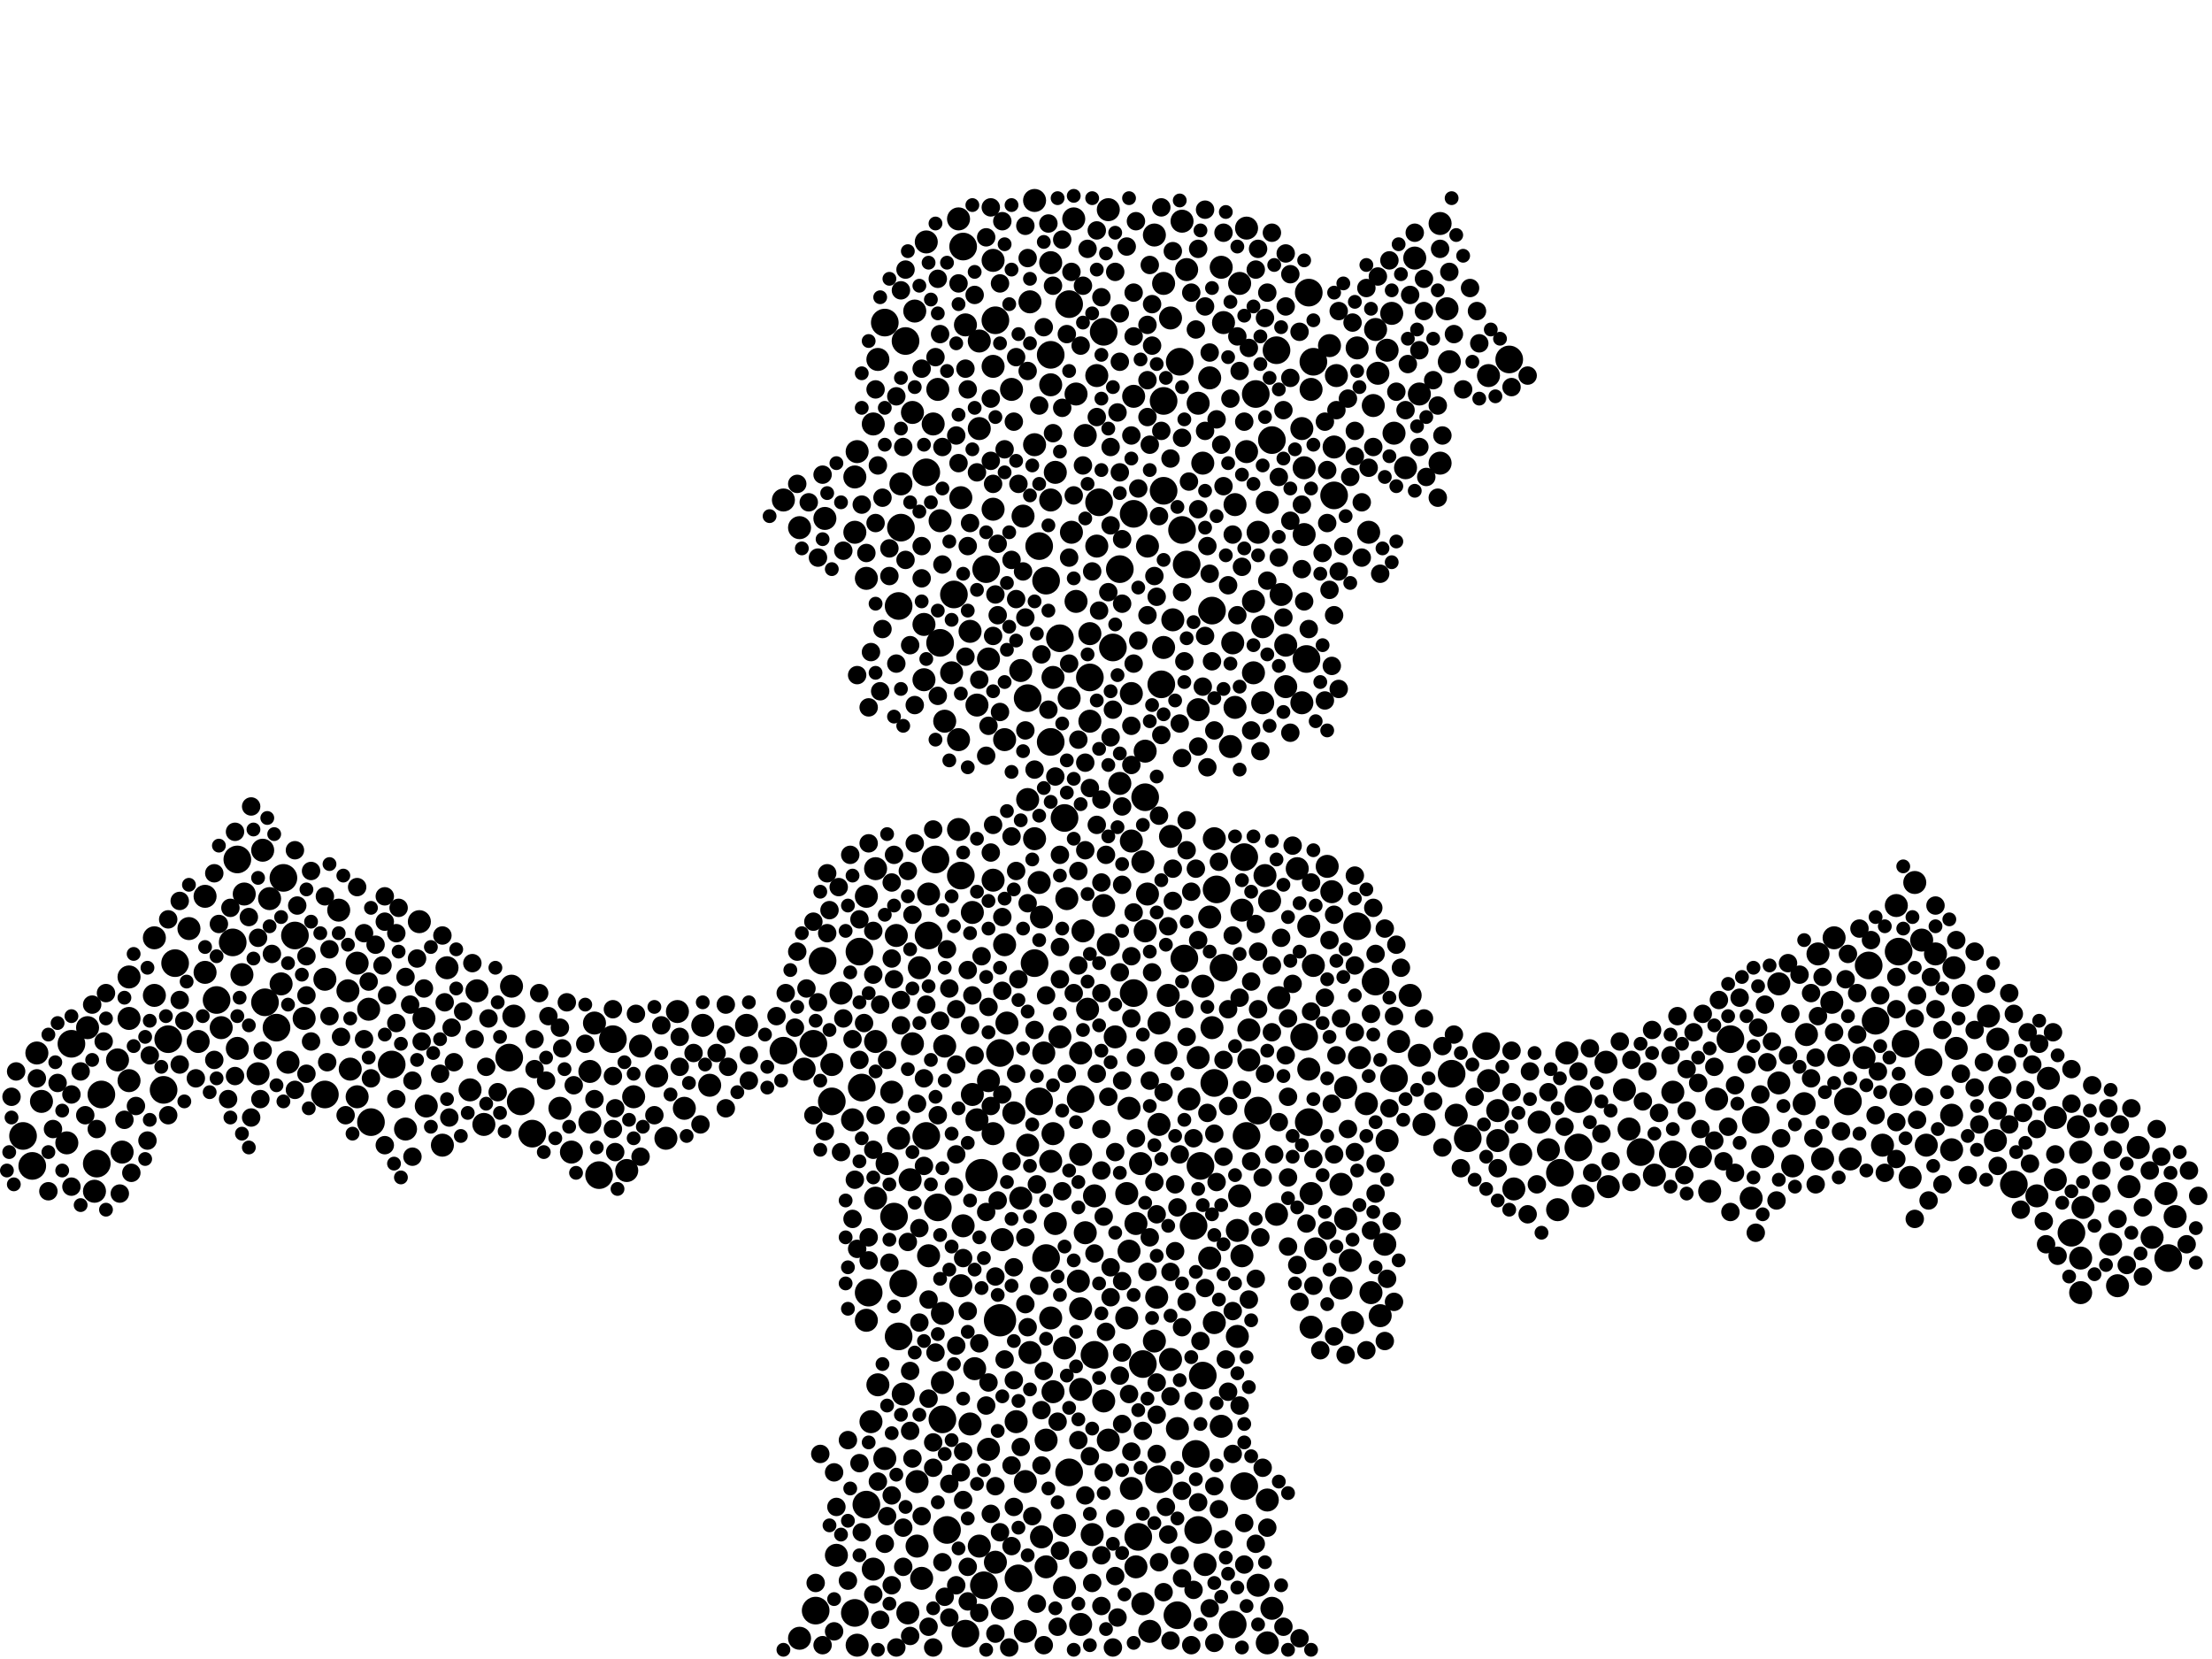 <?xml version="1.0" encoding="utf-8"?>
<svg xmlns="http://www.w3.org/2000/svg"
     xmlns:xlink="http://www.w3.org/1999/xlink" width="1920" height="1440" >

            <defs>
            <style type="text/css"><![CDATA[
circle {stroke: none;}
.c0 {fill: #000000;}
]]></style>
            </defs>
<rect x="0" y="0" width="1920" height="1440" fill="white"/>
<circle cx="868" cy="1146" r="14" class="c0"/>
<circle cx="852" cy="1020" r="14" class="c0"/>
<circle cx="1108" cy="304" r="12" class="c0"/>
<circle cx="1354" cy="1018" r="12" class="c0"/>
<circle cx="20" cy="986" r="12" class="c0"/>
<circle cx="782" cy="458" r="12" class="c0"/>
<circle cx="1082" cy="986" r="12" class="c0"/>
<circle cx="722" cy="956" r="12" class="c0"/>
<circle cx="1136" cy="254" r="12" class="c0"/>
<circle cx="1136" cy="974" r="12" class="c0"/>
<circle cx="992" cy="1184" r="12" class="c0"/>
<circle cx="1370" cy="996" r="12" class="c0"/>
<circle cx="804" cy="410" r="12" class="c0"/>
<circle cx="1080" cy="1290" r="12" class="c0"/>
<circle cx="1040" cy="1328" r="12" class="c0"/>
<circle cx="768" cy="280" r="12" class="c0"/>
<circle cx="776" cy="1056" r="12" class="c0"/>
<circle cx="1010" cy="426" r="12" class="c0"/>
<circle cx="950" cy="1176" r="12" class="c0"/>
<circle cx="340" cy="924" r="12" class="c0"/>
<circle cx="884" cy="1370" r="12" class="c0"/>
<circle cx="1134" cy="572" r="12" class="c0"/>
<circle cx="84" cy="1010" r="12" class="c0"/>
<circle cx="1080" cy="744" r="12" class="c0"/>
<circle cx="442" cy="918" r="12" class="c0"/>
<circle cx="938" cy="954" r="12" class="c0"/>
<circle cx="1030" cy="490" r="12" class="c0"/>
<circle cx="1524" cy="972" r="12" class="c0"/>
<circle cx="230" cy="870" r="12" class="c0"/>
<circle cx="246" cy="762" r="12" class="c0"/>
<circle cx="746" cy="826" r="12" class="c0"/>
<circle cx="1062" cy="840" r="12" class="c0"/>
<circle cx="1008" cy="594" r="12" class="c0"/>
<circle cx="520" cy="1020" r="12" class="c0"/>
<circle cx="1260" cy="932" r="12" class="c0"/>
<circle cx="834" cy="760" r="12" class="c0"/>
<circle cx="680" cy="912" r="12" class="c0"/>
<circle cx="532" cy="902" r="12" class="c0"/>
<circle cx="806" cy="812" r="12" class="c0"/>
<circle cx="1622" cy="838" r="12" class="c0"/>
<circle cx="748" cy="944" r="12" class="c0"/>
<circle cx="1178" cy="804" r="12" class="c0"/>
<circle cx="912" cy="308" r="12" class="c0"/>
<circle cx="908" cy="1092" r="12" class="c0"/>
<circle cx="994" cy="692" r="12" class="c0"/>
<circle cx="822" cy="1328" r="12" class="c0"/>
<circle cx="928" cy="264" r="12" class="c0"/>
<circle cx="1022" cy="1402" r="12" class="c0"/>
<circle cx="1054" cy="940" r="12" class="c0"/>
<circle cx="1648" cy="826" r="12" class="c0"/>
<circle cx="984" cy="446" r="12" class="c0"/>
<circle cx="912" cy="644" r="12" class="c0"/>
<circle cx="1038" cy="1262" r="12" class="c0"/>
<circle cx="1070" cy="1410" r="12" class="c0"/>
<circle cx="714" cy="834" r="12" class="c0"/>
<circle cx="780" cy="526" r="12" class="c0"/>
<circle cx="752" cy="1306" r="12" class="c0"/>
<circle cx="708" cy="1398" r="12" class="c0"/>
<circle cx="742" cy="1400" r="12" class="c0"/>
<circle cx="924" cy="710" r="12" class="c0"/>
<circle cx="946" cy="588" r="12" class="c0"/>
<circle cx="828" cy="516" r="12" class="c0"/>
<circle cx="868" cy="914" r="12" class="c0"/>
<circle cx="1210" cy="936" r="12" class="c0"/>
<circle cx="1882" cy="1092" r="12" class="c0"/>
<circle cx="62" cy="906" r="12" class="c0"/>
<circle cx="1628" cy="886" r="12" class="c0"/>
<circle cx="256" cy="812" r="12" class="c0"/>
<circle cx="1370" cy="954" r="12" class="c0"/>
<circle cx="928" cy="1278" r="12" class="c0"/>
<circle cx="954" cy="436" r="12" class="c0"/>
<circle cx="972" cy="494" r="12" class="c0"/>
<circle cx="1090" cy="342" r="12" class="c0"/>
<circle cx="902" cy="474" r="12" class="c0"/>
<circle cx="908" cy="504" r="12" class="c0"/>
<circle cx="1104" cy="382" r="12" class="c0"/>
<circle cx="28" cy="1012" r="12" class="c0"/>
<circle cx="1042" cy="1012" r="12" class="c0"/>
<circle cx="462" cy="984" r="12" class="c0"/>
<circle cx="902" cy="956" r="12" class="c0"/>
<circle cx="1028" cy="832" r="12" class="c0"/>
<circle cx="1194" cy="852" r="12" class="c0"/>
<circle cx="1140" cy="314" r="12" class="c0"/>
<circle cx="1798" cy="1070" r="12" class="c0"/>
<circle cx="812" cy="746" r="12" class="c0"/>
<circle cx="1604" cy="956" r="12" class="c0"/>
<circle cx="1424" cy="1000" r="12" class="c0"/>
<circle cx="1452" cy="1002" r="12" class="c0"/>
<circle cx="898" cy="836" r="12" class="c0"/>
<circle cx="984" cy="862" r="12" class="c0"/>
<circle cx="814" cy="1048" r="12" class="c0"/>
<circle cx="1010" cy="348" r="12" class="c0"/>
<circle cx="754" cy="1122" r="12" class="c0"/>
<circle cx="1290" cy="908" r="12" class="c0"/>
<circle cx="784" cy="1114" r="12" class="c0"/>
<circle cx="1502" cy="902" r="12" class="c0"/>
<circle cx="1036" cy="1064" r="12" class="c0"/>
<circle cx="1158" cy="430" r="12" class="c0"/>
<circle cx="202" cy="818" r="12" class="c0"/>
<circle cx="1092" cy="964" r="12" class="c0"/>
<circle cx="452" cy="956" r="12" class="c0"/>
<circle cx="706" cy="906" r="12" class="c0"/>
<circle cx="836" cy="214" r="12" class="c0"/>
<circle cx="1674" cy="922" r="12" class="c0"/>
<circle cx="920" cy="554" r="12" class="c0"/>
<circle cx="958" cy="288" r="12" class="c0"/>
<circle cx="240" cy="892" r="12" class="c0"/>
<circle cx="1132" cy="900" r="12" class="c0"/>
<circle cx="1274" cy="988" r="12" class="c0"/>
<circle cx="854" cy="1376" r="12" class="c0"/>
<circle cx="1748" cy="1028" r="12" class="c0"/>
<circle cx="1006" cy="1284" r="12" class="c0"/>
<circle cx="88" cy="950" r="12" class="c0"/>
<circle cx="864" cy="278" r="12" class="c0"/>
<circle cx="1310" cy="312" r="12" class="c0"/>
<circle cx="786" cy="296" r="12" class="c0"/>
<circle cx="152" cy="836" r="12" class="c0"/>
<circle cx="838" cy="1418" r="12" class="c0"/>
<circle cx="142" cy="946" r="12" class="c0"/>
<circle cx="282" cy="950" r="12" class="c0"/>
<circle cx="780" cy="1160" r="12" class="c0"/>
<circle cx="1024" cy="314" r="12" class="c0"/>
<circle cx="856" cy="494" r="12" class="c0"/>
<circle cx="146" cy="902" r="12" class="c0"/>
<circle cx="1654" cy="906" r="12" class="c0"/>
<circle cx="966" cy="562" r="12" class="c0"/>
<circle cx="206" cy="746" r="12" class="c0"/>
<circle cx="816" cy="558" r="12" class="c0"/>
<circle cx="804" cy="986" r="12" class="c0"/>
<circle cx="988" cy="1334" r="12" class="c0"/>
<circle cx="1052" cy="530" r="12" class="c0"/>
<circle cx="322" cy="974" r="12" class="c0"/>
<circle cx="1026" cy="460" r="12" class="c0"/>
<circle cx="1056" cy="772" r="12" class="c0"/>
<circle cx="188" cy="868" r="12" class="c0"/>
<circle cx="892" cy="606" r="12" class="c0"/>
<circle cx="818" cy="1232" r="12" class="c0"/>
<circle cx="1044" cy="1194" r="12" class="c0"/>
<circle cx="914" cy="1208" r="10" class="c0"/>
<circle cx="1256" cy="268" r="10" class="c0"/>
<circle cx="414" cy="860" r="10" class="c0"/>
<circle cx="912" cy="228" r="10" class="c0"/>
<circle cx="178" cy="778" r="10" class="c0"/>
<circle cx="898" cy="174" r="10" class="c0"/>
<circle cx="1116" cy="560" r="10" class="c0"/>
<circle cx="1044" cy="856" r="10" class="c0"/>
<circle cx="1016" cy="726" r="10" class="c0"/>
<circle cx="1596" cy="916" r="10" class="c0"/>
<circle cx="1004" cy="1126" r="10" class="c0"/>
<circle cx="512" cy="930" r="10" class="c0"/>
<circle cx="1030" cy="234" r="10" class="c0"/>
<circle cx="994" cy="652" r="10" class="c0"/>
<circle cx="1232" cy="342" r="10" class="c0"/>
<circle cx="1172" cy="1094" r="10" class="c0"/>
<circle cx="948" cy="1332" r="10" class="c0"/>
<circle cx="1618" cy="918" r="10" class="c0"/>
<circle cx="834" cy="1116" r="10" class="c0"/>
<circle cx="1040" cy="616" r="10" class="c0"/>
<circle cx="512" cy="974" r="10" class="c0"/>
<circle cx="58" cy="992" r="10" class="c0"/>
<circle cx="1606" cy="1006" r="10" class="c0"/>
<circle cx="134" cy="814" r="10" class="c0"/>
<circle cx="858" cy="1258" r="10" class="c0"/>
<circle cx="1100" cy="436" r="10" class="c0"/>
<circle cx="1264" cy="968" r="10" class="c0"/>
<circle cx="932" cy="190" r="10" class="c0"/>
<circle cx="1072" cy="438" r="10" class="c0"/>
<circle cx="1658" cy="1022" r="10" class="c0"/>
<circle cx="716" cy="450" r="10" class="c0"/>
<circle cx="1142" cy="1084" r="10" class="c0"/>
<circle cx="1088" cy="584" r="10" class="c0"/>
<circle cx="1784" cy="970" r="10" class="c0"/>
<circle cx="1102" cy="782" r="10" class="c0"/>
<circle cx="1026" cy="192" r="10" class="c0"/>
<circle cx="842" cy="548" r="10" class="c0"/>
<circle cx="1092" cy="1376" r="10" class="c0"/>
<circle cx="934" cy="522" r="10" class="c0"/>
<circle cx="820" cy="908" r="10" class="c0"/>
<circle cx="1136" cy="928" r="10" class="c0"/>
<circle cx="938" cy="1206" r="10" class="c0"/>
<circle cx="102" cy="920" r="10" class="c0"/>
<circle cx="894" cy="1174" r="10" class="c0"/>
<circle cx="1196" cy="324" r="10" class="c0"/>
<circle cx="878" cy="338" r="10" class="c0"/>
<circle cx="1050" cy="1092" r="10" class="c0"/>
<circle cx="1650" cy="950" r="10" class="c0"/>
<circle cx="892" cy="994" r="10" class="c0"/>
<circle cx="1076" cy="246" r="10" class="c0"/>
<circle cx="882" cy="1234" r="10" class="c0"/>
<circle cx="874" cy="888" r="10" class="c0"/>
<circle cx="982" cy="1292" r="10" class="c0"/>
<circle cx="858" cy="938" r="10" class="c0"/>
<circle cx="1806" cy="1000" r="10" class="c0"/>
<circle cx="978" cy="1036" r="10" class="c0"/>
<circle cx="556" cy="908" r="10" class="c0"/>
<circle cx="826" cy="584" r="10" class="c0"/>
<circle cx="304" cy="928" r="10" class="c0"/>
<circle cx="212" cy="776" r="10" class="c0"/>
<circle cx="978" cy="1144" r="10" class="c0"/>
<circle cx="1084" cy="920" r="10" class="c0"/>
<circle cx="938" cy="1136" r="10" class="c0"/>
<circle cx="1050" cy="328" r="10" class="c0"/>
<circle cx="1476" cy="1004" r="10" class="c0"/>
<circle cx="800" cy="1370" r="10" class="c0"/>
<circle cx="1452" cy="948" r="10" class="c0"/>
<circle cx="616" cy="942" r="10" class="c0"/>
<circle cx="1768" cy="1038" r="10" class="c0"/>
<circle cx="880" cy="966" r="10" class="c0"/>
<circle cx="928" cy="606" r="10" class="c0"/>
<circle cx="818" cy="1200" r="10" class="c0"/>
<circle cx="294" cy="790" r="10" class="c0"/>
<circle cx="1396" cy="1030" r="10" class="c0"/>
<circle cx="1108" cy="1054" r="10" class="c0"/>
<circle cx="250" cy="922" r="10" class="c0"/>
<circle cx="904" cy="796" r="10" class="c0"/>
<circle cx="224" cy="932" r="10" class="c0"/>
<circle cx="914" cy="588" r="10" class="c0"/>
<circle cx="82" cy="1034" r="10" class="c0"/>
<circle cx="796" cy="1342" r="10" class="c0"/>
<circle cx="264" cy="884" r="10" class="c0"/>
<circle cx="942" cy="378" r="10" class="c0"/>
<circle cx="1736" cy="944" r="10" class="c0"/>
<circle cx="1204" cy="304" r="10" class="c0"/>
<circle cx="1016" cy="276" r="10" class="c0"/>
<circle cx="862" cy="442" r="10" class="c0"/>
<circle cx="1132" cy="464" r="10" class="c0"/>
<circle cx="990" cy="1010" r="10" class="c0"/>
<circle cx="858" cy="572" r="10" class="c0"/>
<circle cx="1002" cy="204" r="10" class="c0"/>
<circle cx="1698" cy="910" r="10" class="c0"/>
<circle cx="680" cy="434" r="10" class="c0"/>
<circle cx="832" cy="642" r="10" class="c0"/>
<circle cx="806" cy="776" r="10" class="c0"/>
<circle cx="1012" cy="914" r="10" class="c0"/>
<circle cx="1180" cy="918" r="10" class="c0"/>
<circle cx="1374" cy="1038" r="10" class="c0"/>
<circle cx="1292" cy="938" r="10" class="c0"/>
<circle cx="1074" cy="1068" r="10" class="c0"/>
<circle cx="946" cy="550" r="10" class="c0"/>
<circle cx="936" cy="1112" r="10" class="c0"/>
<circle cx="1236" cy="976" r="10" class="c0"/>
<circle cx="986" cy="1360" r="10" class="c0"/>
<circle cx="1520" cy="1040" r="10" class="c0"/>
<circle cx="972" cy="680" r="10" class="c0"/>
<circle cx="1694" cy="998" r="10" class="c0"/>
<circle cx="802" cy="590" r="10" class="c0"/>
<circle cx="282" cy="850" r="10" class="c0"/>
<circle cx="802" cy="542" r="10" class="c0"/>
<circle cx="228" cy="738" r="10" class="c0"/>
<circle cx="1484" cy="1034" r="10" class="c0"/>
<circle cx="994" cy="808" r="10" class="c0"/>
<circle cx="76" cy="892" r="10" class="c0"/>
<circle cx="588" cy="878" r="10" class="c0"/>
<circle cx="1804" cy="978" r="10" class="c0"/>
<circle cx="1888" cy="1056" r="10" class="c0"/>
<circle cx="968" cy="900" r="10" class="c0"/>
<circle cx="1022" cy="1240" r="10" class="c0"/>
<circle cx="1158" cy="388" r="10" class="c0"/>
<circle cx="938" cy="1410" r="10" class="c0"/>
<circle cx="1016" cy="1180" r="10" class="c0"/>
<circle cx="1314" cy="1032" r="10" class="c0"/>
<circle cx="996" cy="776" r="10" class="c0"/>
<circle cx="1694" cy="968" r="10" class="c0"/>
<circle cx="760" cy="754" r="10" class="c0"/>
<circle cx="1174" cy="1148" r="10" class="c0"/>
<circle cx="1568" cy="898" r="10" class="c0"/>
<circle cx="578" cy="988" r="10" class="c0"/>
<circle cx="1848" cy="1030" r="10" class="c0"/>
<circle cx="384" cy="994" r="10" class="c0"/>
<circle cx="938" cy="1002" r="10" class="c0"/>
<circle cx="912" cy="1144" r="10" class="c0"/>
<circle cx="778" cy="812" r="10" class="c0"/>
<circle cx="722" cy="924" r="10" class="c0"/>
<circle cx="1110" cy="866" r="10" class="c0"/>
<circle cx="1126" cy="754" r="10" class="c0"/>
<circle cx="206" cy="910" r="10" class="c0"/>
<circle cx="902" cy="766" r="10" class="c0"/>
<circle cx="844" cy="950" r="10" class="c0"/>
<circle cx="370" cy="960" r="10" class="c0"/>
<circle cx="1228" cy="224" r="10" class="c0"/>
<circle cx="940" cy="808" r="10" class="c0"/>
<circle cx="234" cy="780" r="10" class="c0"/>
<circle cx="1074" cy="1160" r="10" class="c0"/>
<circle cx="872" cy="820" r="10" class="c0"/>
<circle cx="1490" cy="954" r="10" class="c0"/>
<circle cx="106" cy="1000" r="10" class="c0"/>
<circle cx="816" cy="452" r="10" class="c0"/>
<circle cx="1032" cy="954" r="10" class="c0"/>
<circle cx="1068" cy="648" r="10" class="c0"/>
<circle cx="804" cy="210" r="10" class="c0"/>
<circle cx="1098" cy="760" r="10" class="c0"/>
<circle cx="408" cy="946" r="10" class="c0"/>
<circle cx="982" cy="730" r="10" class="c0"/>
<circle cx="870" cy="1396" r="10" class="c0"/>
<circle cx="1250" cy="402" r="10" class="c0"/>
<circle cx="760" cy="1040" r="10" class="c0"/>
<circle cx="1556" cy="1012" r="10" class="c0"/>
<circle cx="1832" cy="1080" r="10" class="c0"/>
<circle cx="1224" cy="864" r="10" class="c0"/>
<circle cx="992" cy="748" r="10" class="c0"/>
<circle cx="1104" cy="1396" r="10" class="c0"/>
<circle cx="420" cy="976" r="10" class="c0"/>
<circle cx="850" cy="296" r="10" class="c0"/>
<circle cx="1634" cy="994" r="10" class="c0"/>
<circle cx="364" cy="800" r="10" class="c0"/>
<circle cx="892" cy="694" r="10" class="c0"/>
<circle cx="756" cy="1234" r="10" class="c0"/>
<circle cx="912" cy="334" r="10" class="c0"/>
<circle cx="1100" cy="1426" r="10" class="c0"/>
<circle cx="752" cy="778" r="10" class="c0"/>
<circle cx="1054" cy="728" r="10" class="c0"/>
<circle cx="740" cy="972" r="10" class="c0"/>
<circle cx="996" cy="474" r="10" class="c0"/>
<circle cx="742" cy="414" r="10" class="c0"/>
<circle cx="890" cy="1416" r="10" class="c0"/>
<circle cx="1014" cy="864" r="10" class="c0"/>
<circle cx="1696" cy="840" r="10" class="c0"/>
<circle cx="1156" cy="774" r="10" class="c0"/>
<circle cx="1062" cy="280" r="10" class="c0"/>
<circle cx="210" cy="846" r="10" class="c0"/>
<circle cx="496" cy="1000" r="10" class="c0"/>
<circle cx="1592" cy="814" r="10" class="c0"/>
<circle cx="1006" cy="976" r="10" class="c0"/>
<circle cx="486" cy="962" r="10" class="c0"/>
<circle cx="906" cy="914" r="10" class="c0"/>
<circle cx="1208" cy="272" r="10" class="c0"/>
<circle cx="1054" cy="1148" r="10" class="c0"/>
<circle cx="1734" cy="902" r="10" class="c0"/>
<circle cx="810" cy="368" r="10" class="c0"/>
<circle cx="112" cy="848" r="10" class="c0"/>
<circle cx="1072" cy="614" r="10" class="c0"/>
<circle cx="1300" cy="990" r="10" class="c0"/>
<circle cx="1138" cy="1152" r="10" class="c0"/>
<circle cx="570" cy="934" r="10" class="c0"/>
<circle cx="698" cy="928" r="10" class="c0"/>
<circle cx="1018" cy="538" r="10" class="c0"/>
<circle cx="1204" cy="990" r="10" class="c0"/>
<circle cx="1168" cy="944" r="10" class="c0"/>
<circle cx="792" cy="358" r="10" class="c0"/>
<circle cx="930" cy="462" r="10" class="c0"/>
<circle cx="952" cy="474" r="10" class="c0"/>
<circle cx="984" cy="344" r="10" class="c0"/>
<circle cx="1040" cy="350" r="10" class="c0"/>
<circle cx="770" cy="1010" r="10" class="c0"/>
<circle cx="1154" cy="300" r="10" class="c0"/>
<circle cx="768" cy="1266" r="10" class="c0"/>
<circle cx="1096" cy="544" r="10" class="c0"/>
<circle cx="758" cy="1362" r="10" class="c0"/>
<circle cx="864" cy="1356" r="10" class="c0"/>
<circle cx="774" cy="948" r="10" class="c0"/>
<circle cx="908" cy="1360" r="10" class="c0"/>
<circle cx="1100" cy="1302" r="10" class="c0"/>
<circle cx="172" cy="904" r="10" class="c0"/>
<circle cx="920" cy="900" r="10" class="c0"/>
<circle cx="310" cy="836" r="10" class="c0"/>
<circle cx="446" cy="882" r="10" class="c0"/>
<circle cx="862" cy="984" r="10" class="c0"/>
<circle cx="832" cy="720" r="10" class="c0"/>
<circle cx="1672" cy="994" r="10" class="c0"/>
<circle cx="760" cy="904" r="10" class="c0"/>
<circle cx="550" cy="952" r="10" class="c0"/>
<circle cx="790" cy="1024" r="10" class="c0"/>
<circle cx="958" cy="1216" r="10" class="c0"/>
<circle cx="1152" cy="752" r="10" class="c0"/>
<circle cx="836" cy="1064" r="10" class="c0"/>
<circle cx="32" cy="914" r="10" class="c0"/>
<circle cx="962" cy="1250" r="10" class="c0"/>
<circle cx="1232" cy="916" r="10" class="c0"/>
<circle cx="1186" cy="958" r="10" class="c0"/>
<circle cx="742" cy="462" r="10" class="c0"/>
<circle cx="112" cy="884" r="10" class="c0"/>
<circle cx="1410" cy="946" r="10" class="c0"/>
<circle cx="924" cy="1324" r="10" class="c0"/>
<circle cx="832" cy="190" r="10" class="c0"/>
<circle cx="862" cy="226" r="10" class="c0"/>
<circle cx="1052" cy="892" r="10" class="c0"/>
<circle cx="1578" cy="828" r="10" class="c0"/>
<circle cx="1646" cy="786" r="10" class="c0"/>
<circle cx="320" cy="876" r="10" class="c0"/>
<circle cx="1130" cy="372" r="10" class="c0"/>
<circle cx="1336" cy="974" r="10" class="c0"/>
<circle cx="1046" cy="1358" r="10" class="c0"/>
<circle cx="998" cy="1416" r="10" class="c0"/>
<circle cx="1808" cy="1048" r="10" class="c0"/>
<circle cx="952" cy="326" r="10" class="c0"/>
<circle cx="752" cy="1146" r="10" class="c0"/>
<circle cx="912" cy="434" r="10" class="c0"/>
<circle cx="544" cy="1016" r="10" class="c0"/>
<circle cx="1088" cy="522" r="10" class="c0"/>
<circle cx="388" cy="840" r="10" class="c0"/>
<circle cx="842" cy="1236" r="10" class="c0"/>
<circle cx="1084" cy="894" r="10" class="c0"/>
<circle cx="1010" cy="562" r="10" class="c0"/>
<circle cx="862" cy="318" r="10" class="c0"/>
<circle cx="1590" cy="870" r="10" class="c0"/>
<circle cx="730" cy="862" r="10" class="c0"/>
<circle cx="1192" cy="352" r="10" class="c0"/>
<circle cx="946" cy="626" r="10" class="c0"/>
<circle cx="1202" cy="1080" r="10" class="c0"/>
<circle cx="780" cy="988" r="10" class="c0"/>
<circle cx="870" cy="1076" r="10" class="c0"/>
<circle cx="762" cy="1202" r="10" class="c0"/>
<circle cx="904" cy="1334" r="10" class="c0"/>
<circle cx="1662" cy="766" r="10" class="c0"/>
<circle cx="726" cy="1350" r="10" class="c0"/>
<circle cx="792" cy="906" r="10" class="c0"/>
<circle cx="1394" cy="922" r="10" class="c0"/>
<circle cx="1668" cy="816" r="10" class="c0"/>
<circle cx="938" cy="914" r="10" class="c0"/>
<circle cx="894" cy="262" r="10" class="c0"/>
<circle cx="962" cy="182" r="10" class="c0"/>
<circle cx="848" cy="972" r="10" class="c0"/>
<circle cx="352" cy="980" r="10" class="c0"/>
<circle cx="1436" cy="1020" r="10" class="c0"/>
<circle cx="1130" cy="610" r="10" class="c0"/>
<circle cx="806" cy="1090" r="10" class="c0"/>
<circle cx="1344" cy="998" r="10" class="c0"/>
<circle cx="962" cy="820" r="10" class="c0"/>
<circle cx="1250" cy="194" r="10" class="c0"/>
<circle cx="784" cy="1210" r="10" class="c0"/>
<circle cx="1010" cy="246" r="10" class="c0"/>
<circle cx="1082" cy="392" r="10" class="c0"/>
<circle cx="694" cy="1422" r="10" class="c0"/>
<circle cx="1856" cy="996" r="10" class="c0"/>
<circle cx="1292" cy="326" r="10" class="c0"/>
<circle cx="1112" cy="516" r="10" class="c0"/>
<circle cx="1188" cy="462" r="10" class="c0"/>
<circle cx="1194" cy="286" r="10" class="c0"/>
<circle cx="846" cy="1188" r="10" class="c0"/>
<circle cx="368" cy="884" r="10" class="c0"/>
<circle cx="794" cy="270" r="10" class="c0"/>
<circle cx="1300" cy="964" r="10" class="c0"/>
<circle cx="1096" cy="610" r="10" class="c0"/>
<circle cx="758" cy="368" r="10" class="c0"/>
<circle cx="958" cy="786" r="10" class="c0"/>
<circle cx="908" cy="1250" r="10" class="c0"/>
<circle cx="1044" cy="402" r="10" class="c0"/>
<circle cx="926" cy="780" r="10" class="c0"/>
<circle cx="1210" cy="376" r="10" class="c0"/>
<circle cx="862" cy="764" r="10" class="c0"/>
<circle cx="112" cy="938" r="10" class="c0"/>
<circle cx="916" cy="1062" r="10" class="c0"/>
<circle cx="36" cy="956" r="10" class="c0"/>
<circle cx="898" cy="386" r="10" class="c0"/>
<circle cx="1140" cy="838" r="10" class="c0"/>
<circle cx="886" cy="1040" r="10" class="c0"/>
<circle cx="1168" cy="1058" r="10" class="c0"/>
<circle cx="244" cy="854" r="10" class="c0"/>
<circle cx="594" cy="962" r="10" class="c0"/>
<circle cx="814" cy="338" r="10" class="c0"/>
<circle cx="1070" cy="558" r="10" class="c0"/>
<circle cx="1164" cy="1028" r="10" class="c0"/>
<circle cx="1178" cy="302" r="10" class="c0"/>
<circle cx="924" cy="1170" r="10" class="c0"/>
<circle cx="848" cy="612" r="10" class="c0"/>
<circle cx="1132" cy="406" r="10" class="c0"/>
<circle cx="850" cy="1342" r="10" class="c0"/>
<circle cx="1732" cy="990" r="10" class="c0"/>
<circle cx="752" cy="502" r="10" class="c0"/>
<circle cx="1680" cy="828" r="10" class="c0"/>
<circle cx="1530" cy="1004" r="10" class="c0"/>
<circle cx="1726" cy="882" r="10" class="c0"/>
<circle cx="982" cy="602" r="10" class="c0"/>
<circle cx="1214" cy="904" r="10" class="c0"/>
<circle cx="1136" cy="804" r="10" class="c0"/>
<circle cx="838" cy="282" r="10" class="c0"/>
<circle cx="1360" cy="914" r="10" class="c0"/>
<circle cx="1880" cy="1036" r="10" class="c0"/>
<circle cx="1806" cy="1122" r="10" class="c0"/>
<circle cx="1544" cy="854" r="10" class="c0"/>
<circle cx="744" cy="392" r="10" class="c0"/>
<circle cx="898" cy="728" r="10" class="c0"/>
<circle cx="942" cy="1070" r="10" class="c0"/>
<circle cx="886" cy="582" r="10" class="c0"/>
<circle cx="164" cy="806" r="10" class="c0"/>
<circle cx="1092" cy="462" r="10" class="c0"/>
<circle cx="782" cy="420" r="10" class="c0"/>
<circle cx="950" cy="1038" r="10" class="c0"/>
<circle cx="1160" cy="326" r="10" class="c0"/>
<circle cx="1060" cy="232" r="10" class="c0"/>
<circle cx="1704" cy="864" r="10" class="c0"/>
<circle cx="1050" cy="796" r="10" class="c0"/>
<circle cx="1138" cy="1036" r="10" class="c0"/>
<circle cx="820" cy="626" r="10" class="c0"/>
<circle cx="178" cy="844" r="10" class="c0"/>
<circle cx="944" cy="876" r="10" class="c0"/>
<circle cx="1078" cy="790" r="10" class="c0"/>
<circle cx="1414" cy="980" r="10" class="c0"/>
<circle cx="980" cy="962" r="10" class="c0"/>
<circle cx="890" cy="1286" r="10" class="c0"/>
<circle cx="872" cy="642" r="10" class="c0"/>
<circle cx="986" cy="1062" r="10" class="c0"/>
<circle cx="1164" cy="1118" r="10" class="c0"/>
<circle cx="1138" cy="338" r="10" class="c0"/>
<circle cx="1060" cy="1238" r="10" class="c0"/>
<circle cx="1868" cy="1074" r="10" class="c0"/>
<circle cx="310" cy="952" r="10" class="c0"/>
<circle cx="834" cy="432" r="10" class="c0"/>
<circle cx="1320" cy="1002" r="10" class="c0"/>
<circle cx="1838" cy="1116" r="10" class="c0"/>
<circle cx="1220" cy="406" r="10" class="c0"/>
<circle cx="916" cy="410" r="10" class="c0"/>
<circle cx="818" cy="1140" r="10" class="c0"/>
<circle cx="1582" cy="1006" r="10" class="c0"/>
<circle cx="912" cy="1008" r="10" class="c0"/>
<circle cx="1258" cy="314" r="10" class="c0"/>
<circle cx="1544" cy="940" r="10" class="c0"/>
<circle cx="850" cy="372" r="10" class="c0"/>
<circle cx="796" cy="1286" r="10" class="c0"/>
<circle cx="1198" cy="1142" r="10" class="c0"/>
<circle cx="1116" cy="596" r="10" class="c0"/>
<circle cx="134" cy="864" r="10" class="c0"/>
<circle cx="1002" cy="1164" r="10" class="c0"/>
<circle cx="788" cy="1400" r="10" class="c0"/>
<circle cx="1190" cy="1122" r="10" class="c0"/>
<circle cx="1082" cy="198" r="10" class="c0"/>
<circle cx="1040" cy="918" r="10" class="c0"/>
<circle cx="914" cy="984" r="10" class="c0"/>
<circle cx="444" cy="856" r="10" class="c0"/>
<circle cx="516" cy="888" r="10" class="c0"/>
<circle cx="844" cy="792" r="10" class="c0"/>
<circle cx="744" cy="1428" r="10" class="c0"/>
<circle cx="980" cy="1086" r="10" class="c0"/>
<circle cx="798" cy="840" r="10" class="c0"/>
<circle cx="1778" cy="936" r="10" class="c0"/>
<circle cx="302" cy="860" r="10" class="c0"/>
<circle cx="648" cy="890" r="10" class="c0"/>
<circle cx="924" cy="1378" r="10" class="c0"/>
<circle cx="1806" cy="1092" r="10" class="c0"/>
<circle cx="1784" cy="1024" r="10" class="c0"/>
<circle cx="1076" cy="1038" r="10" class="c0"/>
<circle cx="992" cy="1392" r="10" class="c0"/>
<circle cx="762" cy="312" r="10" class="c0"/>
<circle cx="888" cy="448" r="10" class="c0"/>
<circle cx="1566" cy="958" r="10" class="c0"/>
<circle cx="1352" cy="1050" r="10" class="c0"/>
<circle cx="610" cy="890" r="10" class="c0"/>
<circle cx="1078" cy="1090" r="10" class="c0"/>
<circle cx="694" cy="458" r="10" class="c0"/>
<circle cx="192" cy="892" r="10" class="c0"/>
<circle cx="934" cy="342" r="10" class="c0"/>
<circle cx="1006" cy="888" r="10" class="c0"/>
<circle cx="464" cy="902" r="8" class="c0"/>
<circle cx="1134" cy="1062" r="8" class="c0"/>
<circle cx="270" cy="904" r="8" class="c0"/>
<circle cx="1664" cy="972" r="8" class="c0"/>
<circle cx="1440" cy="966" r="8" class="c0"/>
<circle cx="1116" cy="220" r="8" class="c0"/>
<circle cx="784" cy="1360" r="8" class="c0"/>
<circle cx="384" cy="812" r="8" class="c0"/>
<circle cx="1004" cy="518" r="8" class="c0"/>
<circle cx="1104" cy="896" r="8" class="c0"/>
<circle cx="736" cy="1372" r="8" class="c0"/>
<circle cx="1034" cy="774" r="8" class="c0"/>
<circle cx="956" cy="862" r="8" class="c0"/>
<circle cx="884" cy="420" r="8" class="c0"/>
<circle cx="46" cy="980" r="8" class="c0"/>
<circle cx="710" cy="870" r="8" class="c0"/>
<circle cx="882" cy="932" r="8" class="c0"/>
<circle cx="1092" cy="216" r="8" class="c0"/>
<circle cx="810" cy="1430" r="8" class="c0"/>
<circle cx="926" cy="290" r="8" class="c0"/>
<circle cx="1070" cy="464" r="8" class="c0"/>
<circle cx="1194" cy="828" r="8" class="c0"/>
<circle cx="1262" cy="898" r="8" class="c0"/>
<circle cx="1092" cy="876" r="8" class="c0"/>
<circle cx="590" cy="900" r="8" class="c0"/>
<circle cx="836" cy="1092" r="8" class="c0"/>
<circle cx="1160" cy="916" r="8" class="c0"/>
<circle cx="1010" cy="948" r="8" class="c0"/>
<circle cx="1506" cy="1018" r="8" class="c0"/>
<circle cx="1162" cy="270" r="8" class="c0"/>
<circle cx="1100" cy="504" r="8" class="c0"/>
<circle cx="692" cy="420" r="8" class="c0"/>
<circle cx="316" cy="810" r="8" class="c0"/>
<circle cx="1232" cy="304" r="8" class="c0"/>
<circle cx="650" cy="938" r="8" class="c0"/>
<circle cx="422" cy="926" r="8" class="c0"/>
<circle cx="746" cy="1270" r="8" class="c0"/>
<circle cx="1014" cy="804" r="8" class="c0"/>
<circle cx="1312" cy="948" r="8" class="c0"/>
<circle cx="1046" cy="374" r="8" class="c0"/>
<circle cx="1572" cy="936" r="8" class="c0"/>
<circle cx="1212" cy="340" r="8" class="c0"/>
<circle cx="344" cy="954" r="8" class="c0"/>
<circle cx="1130" cy="494" r="8" class="c0"/>
<circle cx="882" cy="310" r="8" class="c0"/>
<circle cx="532" cy="980" r="8" class="c0"/>
<circle cx="790" cy="1190" r="8" class="c0"/>
<circle cx="774" cy="1376" r="8" class="c0"/>
<circle cx="70" cy="930" r="8" class="c0"/>
<circle cx="1552" cy="836" r="8" class="c0"/>
<circle cx="1016" cy="1212" r="8" class="c0"/>
<circle cx="840" cy="474" r="8" class="c0"/>
<circle cx="1194" cy="1036" r="8" class="c0"/>
<circle cx="890" cy="196" r="8" class="c0"/>
<circle cx="798" cy="1066" r="8" class="c0"/>
<circle cx="1248" cy="352" r="8" class="c0"/>
<circle cx="890" cy="1074" r="8" class="c0"/>
<circle cx="1646" cy="1006" r="8" class="c0"/>
<circle cx="872" cy="1180" r="8" class="c0"/>
<circle cx="1110" cy="484" r="8" class="c0"/>
<circle cx="1110" cy="414" r="8" class="c0"/>
<circle cx="1002" cy="1026" r="8" class="c0"/>
<circle cx="984" cy="292" r="8" class="c0"/>
<circle cx="898" cy="668" r="8" class="c0"/>
<circle cx="982" cy="830" r="8" class="c0"/>
<circle cx="352" cy="848" r="8" class="c0"/>
<circle cx="1614" cy="806" r="8" class="c0"/>
<circle cx="1470" cy="896" r="8" class="c0"/>
<circle cx="798" cy="1148" r="8" class="c0"/>
<circle cx="1030" cy="1130" r="8" class="c0"/>
<circle cx="1784" cy="1002" r="8" class="c0"/>
<circle cx="1080" cy="1358" r="8" class="c0"/>
<circle cx="1628" cy="968" r="8" class="c0"/>
<circle cx="1846" cy="1098" r="8" class="c0"/>
<circle cx="804" cy="872" r="8" class="c0"/>
<circle cx="128" cy="990" r="8" class="c0"/>
<circle cx="1176" cy="760" r="8" class="c0"/>
<circle cx="1770" cy="906" r="8" class="c0"/>
<circle cx="534" cy="1000" r="8" class="c0"/>
<circle cx="1680" cy="786" r="8" class="c0"/>
<circle cx="984" cy="254" r="8" class="c0"/>
<circle cx="740" cy="1058" r="8" class="c0"/>
<circle cx="1170" cy="980" r="8" class="c0"/>
<circle cx="856" cy="206" r="8" class="c0"/>
<circle cx="868" cy="246" r="8" class="c0"/>
<circle cx="1450" cy="916" r="8" class="c0"/>
<circle cx="864" cy="1290" r="8" class="c0"/>
<circle cx="1026" cy="658" r="8" class="c0"/>
<circle cx="1860" cy="1108" r="8" class="c0"/>
<circle cx="772" cy="1096" r="8" class="c0"/>
<circle cx="1042" cy="1164" r="8" class="c0"/>
<circle cx="956" cy="258" r="8" class="c0"/>
<circle cx="932" cy="862" r="8" class="c0"/>
<circle cx="256" cy="738" r="8" class="c0"/>
<circle cx="744" cy="1084" r="8" class="c0"/>
<circle cx="998" cy="1074" r="8" class="c0"/>
<circle cx="880" cy="1198" r="8" class="c0"/>
<circle cx="1416" cy="920" r="8" class="c0"/>
<circle cx="870" cy="796" r="8" class="c0"/>
<circle cx="568" cy="968" r="8" class="c0"/>
<circle cx="778" cy="576" r="8" class="c0"/>
<circle cx="724" cy="1416" r="8" class="c0"/>
<circle cx="488" cy="910" r="8" class="c0"/>
<circle cx="1070" cy="1262" r="8" class="c0"/>
<circle cx="944" cy="216" r="8" class="c0"/>
<circle cx="974" cy="524" r="8" class="c0"/>
<circle cx="84" cy="980" r="8" class="c0"/>
<circle cx="1510" cy="866" r="8" class="c0"/>
<circle cx="840" cy="338" r="8" class="c0"/>
<circle cx="1524" cy="1070" r="8" class="c0"/>
<circle cx="842" cy="890" r="8" class="c0"/>
<circle cx="412" cy="902" r="8" class="c0"/>
<circle cx="476" cy="882" r="8" class="c0"/>
<circle cx="838" cy="320" r="8" class="c0"/>
<circle cx="974" cy="700" r="8" class="c0"/>
<circle cx="974" cy="1174" r="8" class="c0"/>
<circle cx="922" cy="1034" r="8" class="c0"/>
<circle cx="1898" cy="1080" r="8" class="c0"/>
<circle cx="1046" cy="182" r="8" class="c0"/>
<circle cx="880" cy="366" r="8" class="c0"/>
<circle cx="286" cy="882" r="8" class="c0"/>
<circle cx="948" cy="1374" r="8" class="c0"/>
<circle cx="386" cy="870" r="8" class="c0"/>
<circle cx="224" cy="814" r="8" class="c0"/>
<circle cx="1252" cy="908" r="8" class="c0"/>
<circle cx="1040" cy="216" r="8" class="c0"/>
<circle cx="1244" cy="956" r="8" class="c0"/>
<circle cx="1426" cy="956" r="8" class="c0"/>
<circle cx="800" cy="502" r="8" class="c0"/>
<circle cx="850" cy="1166" r="8" class="c0"/>
<circle cx="1734" cy="1012" r="8" class="c0"/>
<circle cx="1054" cy="634" r="8" class="c0"/>
<circle cx="1126" cy="1098" r="8" class="c0"/>
<circle cx="1052" cy="574" r="8" class="c0"/>
<circle cx="766" cy="546" r="8" class="c0"/>
<circle cx="852" cy="830" r="8" class="c0"/>
<circle cx="1154" cy="512" r="8" class="c0"/>
<circle cx="778" cy="344" r="8" class="c0"/>
<circle cx="782" cy="252" r="8" class="c0"/>
<circle cx="1080" cy="1322" r="8" class="c0"/>
<circle cx="726" cy="1308" r="8" class="c0"/>
<circle cx="1496" cy="1008" r="8" class="c0"/>
<circle cx="860" cy="740" r="8" class="c0"/>
<circle cx="846" cy="256" r="8" class="c0"/>
<circle cx="754" cy="1074" r="8" class="c0"/>
<circle cx="720" cy="790" r="8" class="c0"/>
<circle cx="792" cy="1266" r="8" class="c0"/>
<circle cx="1026" cy="1370" r="8" class="c0"/>
<circle cx="474" cy="938" r="8" class="c0"/>
<circle cx="1170" cy="346" r="8" class="c0"/>
<circle cx="952" cy="932" r="8" class="c0"/>
<circle cx="770" cy="920" r="8" class="c0"/>
<circle cx="1280" cy="952" r="8" class="c0"/>
<circle cx="650" cy="916" r="8" class="c0"/>
<circle cx="746" cy="798" r="8" class="c0"/>
<circle cx="1090" cy="802" r="8" class="c0"/>
<circle cx="730" cy="1000" r="8" class="c0"/>
<circle cx="1014" cy="1332" r="8" class="c0"/>
<circle cx="886" cy="1256" r="8" class="c0"/>
<circle cx="1164" cy="884" r="8" class="c0"/>
<circle cx="410" cy="836" r="8" class="c0"/>
<circle cx="834" cy="1278" r="8" class="c0"/>
<circle cx="608" cy="976" r="8" class="c0"/>
<circle cx="1040" cy="648" r="8" class="c0"/>
<circle cx="92" cy="862" r="8" class="c0"/>
<circle cx="984" cy="792" r="8" class="c0"/>
<circle cx="918" cy="1234" r="8" class="c0"/>
<circle cx="920" cy="742" r="8" class="c0"/>
<circle cx="866" cy="472" r="8" class="c0"/>
<circle cx="1328" cy="930" r="8" class="c0"/>
<circle cx="812" cy="1174" r="8" class="c0"/>
<circle cx="830" cy="1168" r="8" class="c0"/>
<circle cx="1086" cy="1008" r="8" class="c0"/>
<circle cx="1192" cy="388" r="8" class="c0"/>
<circle cx="1238" cy="414" r="8" class="c0"/>
<circle cx="836" cy="1302" r="8" class="c0"/>
<circle cx="1160" cy="356" r="8" class="c0"/>
<circle cx="1236" cy="884" r="8" class="c0"/>
<circle cx="764" cy="872" r="8" class="c0"/>
<circle cx="366" cy="904" r="8" class="c0"/>
<circle cx="344" cy="810" r="8" class="c0"/>
<circle cx="1714" cy="894" r="8" class="c0"/>
<circle cx="970" cy="1404" r="8" class="c0"/>
<circle cx="1708" cy="1020" r="8" class="c0"/>
<circle cx="1754" cy="1050" r="8" class="c0"/>
<circle cx="888" cy="496" r="8" class="c0"/>
<circle cx="716" cy="982" r="8" class="c0"/>
<circle cx="390" cy="970" r="8" class="c0"/>
<circle cx="632" cy="926" r="8" class="c0"/>
<circle cx="830" cy="876" r="8" class="c0"/>
<circle cx="1038" cy="286" r="8" class="c0"/>
<circle cx="956" cy="980" r="8" class="c0"/>
<circle cx="1190" cy="1068" r="8" class="c0"/>
<circle cx="978" cy="214" r="8" class="c0"/>
<circle cx="1048" cy="966" r="8" class="c0"/>
<circle cx="824" cy="858" r="8" class="c0"/>
<circle cx="200" cy="788" r="8" class="c0"/>
<circle cx="1562" cy="846" r="8" class="c0"/>
<circle cx="1464" cy="928" r="8" class="c0"/>
<circle cx="1474" cy="940" r="8" class="c0"/>
<circle cx="998" cy="386" r="8" class="c0"/>
<circle cx="890" cy="1132" r="8" class="c0"/>
<circle cx="1076" cy="322" r="8" class="c0"/>
<circle cx="1140" cy="1006" r="8" class="c0"/>
<circle cx="860" cy="180" r="8" class="c0"/>
<circle cx="832" cy="402" r="8" class="c0"/>
<circle cx="1046" cy="552" r="8" class="c0"/>
<circle cx="858" cy="1200" r="8" class="c0"/>
<circle cx="1866" cy="1016" r="8" class="c0"/>
<circle cx="1150" cy="866" r="8" class="c0"/>
<circle cx="966" cy="616" r="8" class="c0"/>
<circle cx="920" cy="822" r="8" class="c0"/>
<circle cx="1024" cy="1002" r="8" class="c0"/>
<circle cx="1516" cy="924" r="8" class="c0"/>
<circle cx="270" cy="756" r="8" class="c0"/>
<circle cx="1258" cy="236" r="8" class="c0"/>
<circle cx="316" cy="902" r="8" class="c0"/>
<circle cx="788" cy="756" r="8" class="c0"/>
<circle cx="1190" cy="880" r="8" class="c0"/>
<circle cx="962" cy="952" r="8" class="c0"/>
<circle cx="1236" cy="242" r="8" class="c0"/>
<circle cx="844" cy="864" r="8" class="c0"/>
<circle cx="1582" cy="848" r="8" class="c0"/>
<circle cx="1008" cy="374" r="8" class="c0"/>
<circle cx="1756" cy="966" r="8" class="c0"/>
<circle cx="800" cy="474" r="8" class="c0"/>
<circle cx="1016" cy="398" r="8" class="c0"/>
<circle cx="1534" cy="922" r="8" class="c0"/>
<circle cx="256" cy="946" r="8" class="c0"/>
<circle cx="156" cy="868" r="8" class="c0"/>
<circle cx="1162" cy="496" r="8" class="c0"/>
<circle cx="516" cy="954" r="8" class="c0"/>
<circle cx="996" cy="330" r="8" class="c0"/>
<circle cx="146" cy="968" r="8" class="c0"/>
<circle cx="936" cy="1354" r="8" class="c0"/>
<circle cx="266" cy="830" r="8" class="c0"/>
<circle cx="802" cy="936" r="8" class="c0"/>
<circle cx="928" cy="484" r="8" class="c0"/>
<circle cx="960" cy="1156" r="8" class="c0"/>
<circle cx="552" cy="880" r="8" class="c0"/>
<circle cx="890" cy="536" r="8" class="c0"/>
<circle cx="1860" cy="1048" r="8" class="c0"/>
<circle cx="974" cy="468" r="8" class="c0"/>
<circle cx="1074" cy="292" r="8" class="c0"/>
<circle cx="1130" cy="438" r="8" class="c0"/>
<circle cx="714" cy="412" r="8" class="c0"/>
<circle cx="1176" cy="1000" r="8" class="c0"/>
<circle cx="1250" cy="216" r="8" class="c0"/>
<circle cx="1104" cy="838" r="8" class="c0"/>
<circle cx="974" cy="1236" r="8" class="c0"/>
<circle cx="32" cy="936" r="8" class="c0"/>
<circle cx="984" cy="576" r="8" class="c0"/>
<circle cx="1488" cy="926" r="8" class="c0"/>
<circle cx="532" cy="934" r="8" class="c0"/>
<circle cx="1334" cy="1028" r="8" class="c0"/>
<circle cx="986" cy="192" r="8" class="c0"/>
<circle cx="690" cy="892" r="8" class="c0"/>
<circle cx="1028" cy="876" r="8" class="c0"/>
<circle cx="556" cy="1004" r="8" class="c0"/>
<circle cx="1076" cy="866" r="8" class="c0"/>
<circle cx="856" cy="1220" r="8" class="c0"/>
<circle cx="1698" cy="816" r="8" class="c0"/>
<circle cx="1070" cy="812" r="8" class="c0"/>
<circle cx="1722" cy="922" r="8" class="c0"/>
<circle cx="1830" cy="962" r="8" class="c0"/>
<circle cx="1036" cy="1380" r="8" class="c0"/>
<circle cx="840" cy="1138" r="8" class="c0"/>
<circle cx="964" cy="388" r="8" class="c0"/>
<circle cx="1816" cy="942" r="8" class="c0"/>
<circle cx="1612" cy="862" r="8" class="c0"/>
<circle cx="1702" cy="932" r="8" class="c0"/>
<circle cx="574" cy="890" r="8" class="c0"/>
<circle cx="1034" cy="254" r="8" class="c0"/>
<circle cx="1664" cy="864" r="8" class="c0"/>
<circle cx="62" cy="950" r="8" class="c0"/>
<circle cx="1612" cy="898" r="8" class="c0"/>
<circle cx="1268" cy="1014" r="8" class="c0"/>
<circle cx="882" cy="520" r="8" class="c0"/>
<circle cx="1900" cy="1016" r="8" class="c0"/>
<circle cx="998" cy="230" r="8" class="c0"/>
<circle cx="768" cy="1340" r="8" class="c0"/>
<circle cx="736" cy="1250" r="8" class="c0"/>
<circle cx="740" cy="902" r="8" class="c0"/>
<circle cx="996" cy="1104" r="8" class="c0"/>
<circle cx="508" cy="906" r="8" class="c0"/>
<circle cx="794" cy="612" r="8" class="c0"/>
<circle cx="936" cy="756" r="8" class="c0"/>
<circle cx="1094" cy="652" r="8" class="c0"/>
<circle cx="630" cy="898" r="8" class="c0"/>
<circle cx="334" cy="994" r="8" class="c0"/>
<circle cx="1734" cy="964" r="8" class="c0"/>
<circle cx="916" cy="674" r="8" class="c0"/>
<circle cx="996" cy="534" r="8" class="c0"/>
<circle cx="974" cy="1112" r="8" class="c0"/>
<circle cx="758" cy="808" r="8" class="c0"/>
<circle cx="1026" cy="514" r="8" class="c0"/>
<circle cx="960" cy="742" r="8" class="c0"/>
<circle cx="282" cy="778" r="8" class="c0"/>
<circle cx="790" cy="560" r="8" class="c0"/>
<circle cx="1236" cy="270" r="8" class="c0"/>
<circle cx="1068" cy="346" r="8" class="c0"/>
<circle cx="972" cy="1194" r="8" class="c0"/>
<circle cx="862" cy="552" r="8" class="c0"/>
<circle cx="778" cy="1430" r="8" class="c0"/>
<circle cx="1196" cy="240" r="8" class="c0"/>
<circle cx="1036" cy="1216" r="8" class="c0"/>
<circle cx="1282" cy="270" r="8" class="c0"/>
<circle cx="1686" cy="1028" r="8" class="c0"/>
<circle cx="1080" cy="366" r="8" class="c0"/>
<circle cx="1674" cy="1042" r="8" class="c0"/>
<circle cx="700" cy="858" r="8" class="c0"/>
<circle cx="1128" cy="1130" r="8" class="c0"/>
<circle cx="1058" cy="1310" r="8" class="c0"/>
<circle cx="1574" cy="988" r="8" class="c0"/>
<circle cx="1676" cy="848" r="8" class="c0"/>
<circle cx="942" cy="1298" r="8" class="c0"/>
<circle cx="1546" cy="988" r="8" class="c0"/>
<circle cx="1680" cy="876" r="8" class="c0"/>
<circle cx="1078" cy="492" r="8" class="c0"/>
<circle cx="968" cy="1318" r="8" class="c0"/>
<circle cx="1050" cy="306" r="8" class="c0"/>
<circle cx="394" cy="922" r="8" class="c0"/>
<circle cx="982" cy="1260" r="8" class="c0"/>
<circle cx="1056" cy="364" r="8" class="c0"/>
<circle cx="1434" cy="894" r="8" class="c0"/>
<circle cx="936" cy="838" r="8" class="c0"/>
<circle cx="946" cy="684" r="8" class="c0"/>
<circle cx="1120" cy="636" r="8" class="c0"/>
<circle cx="958" cy="1278" r="8" class="c0"/>
<circle cx="1028" cy="574" r="8" class="c0"/>
<circle cx="1158" cy="794" r="8" class="c0"/>
<circle cx="930" cy="236" r="8" class="c0"/>
<circle cx="772" cy="476" r="8" class="c0"/>
<circle cx="918" cy="1412" r="8" class="c0"/>
<circle cx="1840" cy="976" r="8" class="c0"/>
<circle cx="892" cy="224" r="8" class="c0"/>
<circle cx="1122" cy="734" r="8" class="c0"/>
<circle cx="1542" cy="1042" r="8" class="c0"/>
<circle cx="1038" cy="754" r="8" class="c0"/>
<circle cx="1182" cy="484" r="8" class="c0"/>
<circle cx="1598" cy="982" r="8" class="c0"/>
<circle cx="1078" cy="946" r="8" class="c0"/>
<circle cx="1208" cy="1060" r="8" class="c0"/>
<circle cx="1070" cy="1138" r="8" class="c0"/>
<circle cx="1572" cy="862" r="8" class="c0"/>
<circle cx="856" cy="1052" r="8" class="c0"/>
<circle cx="938" cy="300" r="8" class="c0"/>
<circle cx="1724" cy="854" r="8" class="c0"/>
<circle cx="776" cy="742" r="8" class="c0"/>
<circle cx="1206" cy="226" r="8" class="c0"/>
<circle cx="980" cy="1210" r="8" class="c0"/>
<circle cx="402" cy="878" r="8" class="c0"/>
<circle cx="284" cy="922" r="8" class="c0"/>
<circle cx="1774" cy="1060" r="8" class="c0"/>
<circle cx="1284" cy="298" r="8" class="c0"/>
<circle cx="1020" cy="1086" r="8" class="c0"/>
<circle cx="1000" cy="300" r="8" class="c0"/>
<circle cx="904" cy="1224" r="8" class="c0"/>
<circle cx="1478" cy="880" r="8" class="c0"/>
<circle cx="1046" cy="266" r="8" class="c0"/>
<circle cx="860" cy="400" r="8" class="c0"/>
<circle cx="682" cy="862" r="8" class="c0"/>
<circle cx="1744" cy="976" r="8" class="c0"/>
<circle cx="868" cy="618" r="8" class="c0"/>
<circle cx="864" cy="1418" r="8" class="c0"/>
<circle cx="884" cy="850" r="8" class="c0"/>
<circle cx="1186" cy="1172" r="8" class="c0"/>
<circle cx="742" cy="1024" r="8" class="c0"/>
<circle cx="986" cy="918" r="8" class="c0"/>
<circle cx="326" cy="820" r="8" class="c0"/>
<circle cx="1020" cy="1028" r="8" class="c0"/>
<circle cx="784" cy="388" r="8" class="c0"/>
<circle cx="1430" cy="930" r="8" class="c0"/>
<circle cx="902" cy="352" r="8" class="c0"/>
<circle cx="108" cy="972" r="8" class="c0"/>
<circle cx="198" cy="954" r="8" class="c0"/>
<circle cx="1118" cy="952" r="8" class="c0"/>
<circle cx="786" cy="486" r="8" class="c0"/>
<circle cx="840" cy="842" r="8" class="c0"/>
<circle cx="818" cy="490" r="8" class="c0"/>
<circle cx="1046" cy="1118" r="8" class="c0"/>
<circle cx="1040" cy="442" r="8" class="c0"/>
<circle cx="1146" cy="1172" r="8" class="c0"/>
<circle cx="1176" cy="838" r="8" class="c0"/>
<circle cx="948" cy="496" r="8" class="c0"/>
<circle cx="1090" cy="1110" r="8" class="c0"/>
<circle cx="762" cy="404" r="8" class="c0"/>
<circle cx="362" cy="832" r="8" class="c0"/>
<circle cx="266" cy="864" r="8" class="c0"/>
<circle cx="892" cy="1152" r="8" class="c0"/>
<circle cx="1062" cy="1336" r="8" class="c0"/>
<circle cx="1636" cy="1018" r="8" class="c0"/>
<circle cx="356" cy="872" r="8" class="c0"/>
<circle cx="1016" cy="1104" r="8" class="c0"/>
<circle cx="1824" cy="1016" r="8" class="c0"/>
<circle cx="1488" cy="990" r="8" class="c0"/>
<circle cx="1358" cy="978" r="8" class="c0"/>
<circle cx="764" cy="600" r="8" class="c0"/>
<circle cx="1000" cy="844" r="8" class="c0"/>
<circle cx="1006" cy="1356" r="8" class="c0"/>
<circle cx="878" cy="1342" r="8" class="c0"/>
<circle cx="1154" cy="816" r="8" class="c0"/>
<circle cx="1076" cy="1220" r="8" class="c0"/>
<circle cx="622" cy="914" r="8" class="c0"/>
<circle cx="1062" cy="202" r="8" class="c0"/>
<circle cx="910" cy="616" r="8" class="c0"/>
<circle cx="964" cy="1126" r="8" class="c0"/>
<circle cx="1270" cy="338" r="8" class="c0"/>
<circle cx="1206" cy="962" r="8" class="c0"/>
<circle cx="1022" cy="1048" r="8" class="c0"/>
<circle cx="900" cy="1392" r="8" class="c0"/>
<circle cx="42" cy="1034" r="8" class="c0"/>
<circle cx="630" cy="872" r="8" class="c0"/>
<circle cx="880" cy="1100" r="8" class="c0"/>
<circle cx="1120" cy="238" r="8" class="c0"/>
<circle cx="972" cy="410" r="8" class="c0"/>
<circle cx="1066" cy="1208" r="8" class="c0"/>
<circle cx="940" cy="404" r="8" class="c0"/>
<circle cx="1122" cy="854" r="8" class="c0"/>
<circle cx="950" cy="1088" r="8" class="c0"/>
<circle cx="1008" cy="638" r="8" class="c0"/>
<circle cx="1062" cy="422" r="8" class="c0"/>
<circle cx="724" cy="1278" r="8" class="c0"/>
<circle cx="728" cy="770" r="8" class="c0"/>
<circle cx="754" cy="614" r="8" class="c0"/>
<circle cx="1382" cy="1018" r="8" class="c0"/>
<circle cx="1182" cy="436" r="8" class="c0"/>
<circle cx="630" cy="962" r="8" class="c0"/>
<circle cx="910" cy="194" r="8" class="c0"/>
<circle cx="962" cy="514" r="8" class="c0"/>
<circle cx="800" cy="320" r="8" class="c0"/>
<circle cx="1152" cy="454" r="8" class="c0"/>
<circle cx="1066" cy="876" r="8" class="c0"/>
<circle cx="1782" cy="896" r="8" class="c0"/>
<circle cx="972" cy="314" r="8" class="c0"/>
<circle cx="964" cy="640" r="8" class="c0"/>
<circle cx="958" cy="1056" r="8" class="c0"/>
<circle cx="1116" cy="266" r="8" class="c0"/>
<circle cx="1066" cy="508" r="8" class="c0"/>
<circle cx="1406" cy="904" r="8" class="c0"/>
<circle cx="1044" cy="596" r="8" class="c0"/>
<circle cx="1202" cy="806" r="8" class="c0"/>
<circle cx="866" cy="534" r="8" class="c0"/>
<circle cx="1036" cy="988" r="8" class="c0"/>
<circle cx="346" cy="788" r="8" class="c0"/>
<circle cx="1118" cy="1022" r="8" class="c0"/>
<circle cx="790" cy="1242" r="8" class="c0"/>
<circle cx="952" cy="716" r="8" class="c0"/>
<circle cx="968" cy="236" r="8" class="c0"/>
<circle cx="1018" cy="782" r="8" class="c0"/>
<circle cx="846" cy="916" r="8" class="c0"/>
<circle cx="1172" cy="414" r="8" class="c0"/>
<circle cx="856" cy="656" r="8" class="c0"/>
<circle cx="914" cy="376" r="8" class="c0"/>
<circle cx="1604" cy="828" r="8" class="c0"/>
<circle cx="922" cy="208" r="8" class="c0"/>
<circle cx="882" cy="756" r="8" class="c0"/>
<circle cx="974" cy="768" r="8" class="c0"/>
<circle cx="226" cy="954" r="8" class="c0"/>
<circle cx="1220" cy="356" r="8" class="c0"/>
<circle cx="1776" cy="1080" r="8" class="c0"/>
<circle cx="786" cy="234" r="8" class="c0"/>
<circle cx="1526" cy="892" r="8" class="c0"/>
<circle cx="922" cy="354" r="8" class="c0"/>
<circle cx="908" cy="864" r="8" class="c0"/>
<circle cx="758" cy="846" r="8" class="c0"/>
<circle cx="970" cy="358" r="8" class="c0"/>
<circle cx="712" cy="1262" r="8" class="c0"/>
<circle cx="972" cy="844" r="8" class="c0"/>
<circle cx="952" cy="362" r="8" class="c0"/>
<circle cx="1326" cy="1054" r="8" class="c0"/>
<circle cx="814" cy="242" r="8" class="c0"/>
<circle cx="1110" cy="974" r="8" class="c0"/>
<circle cx="968" cy="1368" r="8" class="c0"/>
<circle cx="258" cy="786" r="8" class="c0"/>
<circle cx="774" cy="832" r="8" class="c0"/>
<circle cx="760" cy="338" r="8" class="c0"/>
<circle cx="764" cy="1406" r="8" class="c0"/>
<circle cx="382" cy="932" r="8" class="c0"/>
<circle cx="898" cy="894" r="8" class="c0"/>
<circle cx="10" cy="952" r="8" class="c0"/>
<circle cx="952" cy="200" r="8" class="c0"/>
<circle cx="830" cy="1002" r="8" class="c0"/>
<circle cx="748" cy="1330" r="8" class="c0"/>
<circle cx="1908" cy="1038" r="8" class="c0"/>
<circle cx="1714" cy="944" r="8" class="c0"/>
<circle cx="228" cy="912" r="8" class="c0"/>
<circle cx="840" cy="1360" r="8" class="c0"/>
<circle cx="732" cy="884" r="8" class="c0"/>
<circle cx="336" cy="864" r="8" class="c0"/>
<circle cx="1004" cy="1054" r="8" class="c0"/>
<circle cx="1502" cy="1052" r="8" class="c0"/>
<circle cx="1838" cy="1058" r="8" class="c0"/>
<circle cx="1074" cy="534" r="8" class="c0"/>
<circle cx="1054" cy="1290" r="8" class="c0"/>
<circle cx="1224" cy="256" r="8" class="c0"/>
<circle cx="868" cy="1330" r="8" class="c0"/>
<circle cx="1464" cy="964" r="8" class="c0"/>
<circle cx="880" cy="1308" r="8" class="c0"/>
<circle cx="1018" cy="218" r="8" class="c0"/>
<circle cx="872" cy="390" r="8" class="c0"/>
<circle cx="1576" cy="1028" r="8" class="c0"/>
<circle cx="818" cy="1356" r="8" class="c0"/>
<circle cx="286" cy="824" r="8" class="c0"/>
<circle cx="114" cy="1018" r="8" class="c0"/>
<circle cx="1118" cy="884" r="8" class="c0"/>
<circle cx="1760" cy="896" r="8" class="c0"/>
<circle cx="1026" cy="1152" r="8" class="c0"/>
<circle cx="1764" cy="924" r="8" class="c0"/>
<circle cx="464" cy="928" r="8" class="c0"/>
<circle cx="392" cy="892" r="8" class="c0"/>
<circle cx="1662" cy="1058" r="8" class="c0"/>
<circle cx="992" cy="1242" r="8" class="c0"/>
<circle cx="748" cy="438" r="8" class="c0"/>
<circle cx="1098" cy="932" r="8" class="c0"/>
<circle cx="982" cy="664" r="8" class="c0"/>
<circle cx="1116" cy="916" r="8" class="c0"/>
<circle cx="1646" cy="876" r="8" class="c0"/>
<circle cx="1630" cy="930" r="8" class="c0"/>
<circle cx="812" cy="310" r="8" class="c0"/>
<circle cx="1592" cy="896" r="8" class="c0"/>
<circle cx="860" cy="1314" r="8" class="c0"/>
<circle cx="1026" cy="1294" r="8" class="c0"/>
<circle cx="858" cy="874" r="8" class="c0"/>
<circle cx="870" cy="192" r="8" class="c0"/>
<circle cx="492" cy="870" r="8" class="c0"/>
<circle cx="792" cy="794" r="8" class="c0"/>
<circle cx="806" cy="1412" r="8" class="c0"/>
<circle cx="1500" cy="978" r="8" class="c0"/>
<circle cx="942" cy="738" r="8" class="c0"/>
<circle cx="1136" cy="546" r="8" class="c0"/>
<circle cx="998" cy="938" r="8" class="c0"/>
<circle cx="762" cy="1286" r="8" class="c0"/>
<circle cx="204" cy="722" r="8" class="c0"/>
<circle cx="1148" cy="480" r="8" class="c0"/>
<circle cx="186" cy="920" r="8" class="c0"/>
<circle cx="878" cy="1008" r="8" class="c0"/>
<circle cx="810" cy="720" r="8" class="c0"/>
<circle cx="782" cy="890" r="8" class="c0"/>
<circle cx="718" cy="758" r="8" class="c0"/>
<circle cx="692" cy="826" r="8" class="c0"/>
<circle cx="972" cy="272" r="8" class="c0"/>
<circle cx="732" cy="478" r="8" class="c0"/>
<circle cx="1128" cy="1422" r="8" class="c0"/>
<circle cx="1762" cy="1010" r="8" class="c0"/>
<circle cx="1152" cy="1068" r="8" class="c0"/>
<circle cx="14" cy="930" r="8" class="c0"/>
<circle cx="300" cy="968" r="8" class="c0"/>
<circle cx="424" cy="884" r="8" class="c0"/>
<circle cx="332" cy="838" r="8" class="c0"/>
<circle cx="1662" cy="884" r="8" class="c0"/>
<circle cx="936" cy="1250" r="8" class="c0"/>
<circle cx="738" cy="742" r="8" class="c0"/>
<circle cx="1456" cy="882" r="8" class="c0"/>
<circle cx="1050" cy="498" r="8" class="c0"/>
<circle cx="814" cy="968" r="8" class="c0"/>
<circle cx="156" cy="782" r="8" class="c0"/>
<circle cx="334" cy="778" r="8" class="c0"/>
<circle cx="864" cy="1108" r="8" class="c0"/>
<circle cx="942" cy="662" r="8" class="c0"/>
<circle cx="118" cy="960" r="8" class="c0"/>
<circle cx="1006" cy="708" r="8" class="c0"/>
<circle cx="1086" cy="852" r="8" class="c0"/>
<circle cx="1850" cy="962" r="8" class="c0"/>
<circle cx="816" cy="290" r="8" class="c0"/>
<circle cx="1098" cy="276" r="8" class="c0"/>
<circle cx="832" cy="246" r="8" class="c0"/>
<circle cx="876" cy="1430" r="8" class="c0"/>
<circle cx="1062" cy="920" r="8" class="c0"/>
<circle cx="800" cy="1316" r="8" class="c0"/>
<circle cx="236" cy="828" r="8" class="c0"/>
<circle cx="1056" cy="1026" r="8" class="c0"/>
<circle cx="1040" cy="816" r="8" class="c0"/>
<circle cx="1120" cy="328" r="8" class="c0"/>
<circle cx="932" cy="430" r="8" class="c0"/>
<circle cx="1326" cy="326" r="8" class="c0"/>
<circle cx="708" cy="1374" r="8" class="c0"/>
<circle cx="1554" cy="880" r="8" class="c0"/>
<circle cx="858" cy="630" r="8" class="c0"/>
<circle cx="1578" cy="882" r="8" class="c0"/>
<circle cx="1222" cy="316" r="8" class="c0"/>
<circle cx="1380" cy="910" r="8" class="c0"/>
<circle cx="50" cy="940" r="8" class="c0"/>
<circle cx="746" cy="920" r="8" class="c0"/>
<circle cx="1798" cy="928" r="8" class="c0"/>
<circle cx="1026" cy="380" r="8" class="c0"/>
<circle cx="956" cy="766" r="8" class="c0"/>
<circle cx="1032" cy="418" r="8" class="c0"/>
<circle cx="1024" cy="1350" r="8" class="c0"/>
<circle cx="996" cy="362" r="8" class="c0"/>
<circle cx="344" cy="888" r="8" class="c0"/>
<circle cx="1202" cy="1164" r="8" class="c0"/>
<circle cx="1252" cy="996" r="8" class="c0"/>
<circle cx="900" cy="1028" r="8" class="c0"/>
<circle cx="1034" cy="1428" r="8" class="c0"/>
<circle cx="1176" cy="374" r="8" class="c0"/>
<circle cx="850" cy="1400" r="8" class="c0"/>
<circle cx="1390" cy="984" r="8" class="c0"/>
<circle cx="1064" cy="1180" r="8" class="c0"/>
<circle cx="1106" cy="1002" r="8" class="c0"/>
<circle cx="860" cy="960" r="8" class="c0"/>
<circle cx="878" cy="1272" r="8" class="c0"/>
<circle cx="1312" cy="336" r="8" class="c0"/>
<circle cx="590" cy="926" r="8" class="c0"/>
<circle cx="850" cy="590" r="8" class="c0"/>
<circle cx="80" cy="872" r="8" class="c0"/>
<circle cx="1140" cy="1116" r="8" class="c0"/>
<circle cx="864" cy="516" r="8" class="c0"/>
<circle cx="358" cy="1004" r="8" class="c0"/>
<circle cx="1228" cy="202" r="8" class="c0"/>
<circle cx="824" cy="1404" r="8" class="c0"/>
<circle cx="1162" cy="598" r="8" class="c0"/>
<circle cx="1300" cy="1014" r="8" class="c0"/>
<circle cx="956" cy="1350" r="8" class="c0"/>
<circle cx="906" cy="284" r="8" class="c0"/>
<circle cx="1050" cy="1396" r="8" class="c0"/>
<circle cx="146" cy="798" r="8" class="c0"/>
<circle cx="1086" cy="634" r="8" class="c0"/>
<circle cx="218" cy="700" r="8" class="c0"/>
<circle cx="1398" cy="1008" r="8" class="c0"/>
<circle cx="830" cy="924" r="8" class="c0"/>
<circle cx="1232" cy="388" r="8" class="c0"/>
<circle cx="1552" cy="916" r="8" class="c0"/>
<circle cx="1002" cy="500" r="8" class="c0"/>
<circle cx="920" cy="850" r="8" class="c0"/>
<circle cx="986" cy="988" r="8" class="c0"/>
<circle cx="822" cy="824" r="8" class="c0"/>
<circle cx="1004" cy="1200" r="8" class="c0"/>
<circle cx="1030" cy="738" r="8" class="c0"/>
<circle cx="1176" cy="396" r="8" class="c0"/>
<circle cx="1176" cy="896" r="8" class="c0"/>
<circle cx="310" cy="770" r="8" class="c0"/>
<circle cx="1174" cy="280" r="8" class="c0"/>
<circle cx="1018" cy="754" r="8" class="c0"/>
<circle cx="1048" cy="474" r="8" class="c0"/>
<circle cx="878" cy="726" r="8" class="c0"/>
<circle cx="1748" cy="880" r="8" class="c0"/>
<circle cx="1204" cy="1110" r="8" class="c0"/>
<circle cx="1876" cy="1004" r="8" class="c0"/>
<circle cx="1054" cy="984" r="8" class="c0"/>
<circle cx="914" cy="248" r="8" class="c0"/>
<circle cx="744" cy="586" r="8" class="c0"/>
<circle cx="776" cy="850" r="8" class="c0"/>
<circle cx="1212" cy="820" r="8" class="c0"/>
<circle cx="954" cy="530" r="8" class="c0"/>
<circle cx="1112" cy="814" r="8" class="c0"/>
<circle cx="1054" cy="1426" r="8" class="c0"/>
<circle cx="1186" cy="250" r="8" class="c0"/>
<circle cx="796" cy="958" r="8" class="c0"/>
<circle cx="1138" cy="766" r="8" class="c0"/>
<circle cx="830" cy="378" r="8" class="c0"/>
<circle cx="758" cy="998" r="8" class="c0"/>
<circle cx="1416" cy="1026" r="8" class="c0"/>
<circle cx="774" cy="1298" r="8" class="c0"/>
<circle cx="1768" cy="980" r="8" class="c0"/>
<circle cx="1198" cy="498" r="8" class="c0"/>
<circle cx="760" cy="454" r="8" class="c0"/>
<circle cx="1506" cy="942" r="8" class="c0"/>
<circle cx="870" cy="860" r="8" class="c0"/>
<circle cx="1216" cy="840" r="8" class="c0"/>
<circle cx="906" cy="1190" r="8" class="c0"/>
<circle cx="904" cy="568" r="8" class="c0"/>
<circle cx="1532" cy="872" r="8" class="c0"/>
<circle cx="1344" cy="948" r="8" class="c0"/>
<circle cx="1090" cy="1340" r="8" class="c0"/>
<circle cx="1252" cy="378" r="8" class="c0"/>
<circle cx="532" cy="876" r="8" class="c0"/>
<circle cx="1016" cy="1424" r="8" class="c0"/>
<circle cx="782" cy="868" r="8" class="c0"/>
<circle cx="982" cy="630" r="8" class="c0"/>
<circle cx="1462" cy="1020" r="8" class="c0"/>
<circle cx="956" cy="1394" r="8" class="c0"/>
<circle cx="754" cy="732" r="8" class="c0"/>
<circle cx="1000" cy="264" r="8" class="c0"/>
<circle cx="926" cy="932" r="8" class="c0"/>
<circle cx="266" cy="932" r="8" class="c0"/>
<circle cx="964" cy="456" r="8" class="c0"/>
<circle cx="824" cy="1288" r="8" class="c0"/>
<circle cx="1010" cy="1382" r="8" class="c0"/>
<circle cx="870" cy="950" r="8" class="c0"/>
<circle cx="784" cy="1326" r="8" class="c0"/>
<circle cx="1114" cy="536" r="8" class="c0"/>
<circle cx="1006" cy="448" r="8" class="c0"/>
<circle cx="1084" cy="302" r="8" class="c0"/>
<circle cx="774" cy="766" r="8" class="c0"/>
<circle cx="156" cy="924" r="8" class="c0"/>
<circle cx="810" cy="1252" r="8" class="c0"/>
<circle cx="818" cy="388" r="8" class="c0"/>
<circle cx="1244" cy="330" r="8" class="c0"/>
<circle cx="1128" cy="288" r="8" class="c0"/>
<circle cx="1012" cy="1308" r="8" class="c0"/>
<circle cx="432" cy="948" r="8" class="c0"/>
<circle cx="806" cy="1128" r="8" class="c0"/>
<circle cx="718" cy="810" r="8" class="c0"/>
<circle cx="1262" cy="290" r="8" class="c0"/>
<circle cx="320" cy="852" r="8" class="c0"/>
<circle cx="878" cy="486" r="8" class="c0"/>
<circle cx="62" cy="1030" r="8" class="c0"/>
<circle cx="1152" cy="408" r="8" class="c0"/>
<circle cx="964" cy="1100" r="8" class="c0"/>
<circle cx="1024" cy="628" r="8" class="c0"/>
<circle cx="710" cy="484" r="8" class="c0"/>
<circle cx="956" cy="1016" r="8" class="c0"/>
<circle cx="1758" cy="946" r="8" class="c0"/>
<circle cx="770" cy="1316" r="8" class="c0"/>
<circle cx="828" cy="1030" r="8" class="c0"/>
<circle cx="760" cy="968" r="8" class="c0"/>
<circle cx="1114" cy="356" r="8" class="c0"/>
<circle cx="1646" cy="848" r="8" class="c0"/>
<circle cx="1156" cy="958" r="8" class="c0"/>
<circle cx="1062" cy="1004" r="8" class="c0"/>
<circle cx="1138" cy="878" r="8" class="c0"/>
<circle cx="130" cy="916" r="8" class="c0"/>
<circle cx="1004" cy="1262" r="8" class="c0"/>
<circle cx="820" cy="1386" r="8" class="c0"/>
<circle cx="1084" cy="1128" r="8" class="c0"/>
<circle cx="218" cy="970" r="8" class="c0"/>
<circle cx="1094" cy="1074" r="8" class="c0"/>
<circle cx="674" cy="882" r="8" class="c0"/>
<circle cx="988" cy="424" r="8" class="c0"/>
<circle cx="1188" cy="406" r="8" class="c0"/>
<circle cx="890" cy="634" r="8" class="c0"/>
<circle cx="996" cy="282" r="8" class="c0"/>
<circle cx="498" cy="942" r="8" class="c0"/>
<circle cx="896" cy="1316" r="8" class="c0"/>
<circle cx="1030" cy="712" r="8" class="c0"/>
<circle cx="1528" cy="950" r="8" class="c0"/>
<circle cx="1158" cy="1002" r="8" class="c0"/>
<circle cx="702" cy="436" r="8" class="c0"/>
<circle cx="1834" cy="998" r="8" class="c0"/>
<circle cx="1150" cy="366" r="8" class="c0"/>
<circle cx="848" cy="410" r="8" class="c0"/>
<circle cx="794" cy="732" r="8" class="c0"/>
<circle cx="1060" cy="386" r="8" class="c0"/>
<circle cx="982" cy="884" r="8" class="c0"/>
<circle cx="788" cy="1078" r="8" class="c0"/>
<circle cx="758" cy="1384" r="8" class="c0"/>
<circle cx="358" cy="938" r="8" class="c0"/>
<circle cx="104" cy="1036" r="8" class="c0"/>
<circle cx="1714" cy="826" r="8" class="c0"/>
<circle cx="1092" cy="826" r="8" class="c0"/>
<circle cx="842" cy="454" r="8" class="c0"/>
<circle cx="862" cy="420" r="8" class="c0"/>
<circle cx="966" cy="1430" r="8" class="c0"/>
<circle cx="204" cy="934" r="8" class="c0"/>
<circle cx="1194" cy="1010" r="8" class="c0"/>
<circle cx="534" cy="962" r="8" class="c0"/>
<circle cx="860" cy="346" r="8" class="c0"/>
<circle cx="216" cy="796" r="8" class="c0"/>
<circle cx="940" cy="248" r="8" class="c0"/>
<circle cx="1476" cy="980" r="8" class="c0"/>
<circle cx="840" cy="1390" r="8" class="c0"/>
<circle cx="468" cy="862" r="8" class="c0"/>
<circle cx="838" cy="570" r="8" class="c0"/>
<circle cx="1646" cy="974" r="8" class="c0"/>
<circle cx="968" cy="1000" r="8" class="c0"/>
<circle cx="1786" cy="1090" r="8" class="c0"/>
<circle cx="1030" cy="900" r="8" class="c0"/>
<circle cx="1276" cy="250" r="8" class="c0"/>
<circle cx="814" cy="604" r="8" class="c0"/>
<circle cx="1048" cy="666" r="8" class="c0"/>
<circle cx="862" cy="716" r="8" class="c0"/>
<circle cx="1192" cy="788" r="8" class="c0"/>
<circle cx="1744" cy="862" r="8" class="c0"/>
<circle cx="902" cy="1116" r="8" class="c0"/>
<circle cx="836" cy="1260" r="8" class="c0"/>
<circle cx="1624" cy="816" r="8" class="c0"/>
<circle cx="1576" cy="918" r="8" class="c0"/>
<circle cx="1156" cy="578" r="8" class="c0"/>
<circle cx="296" cy="900" r="8" class="c0"/>
<circle cx="602" cy="914" r="8" class="c0"/>
<circle cx="368" cy="858" r="8" class="c0"/>
<circle cx="1248" cy="432" r="8" class="c0"/>
<circle cx="752" cy="480" r="8" class="c0"/>
<circle cx="1100" cy="254" r="8" class="c0"/>
<circle cx="906" cy="1428" r="8" class="c0"/>
<circle cx="1158" cy="534" r="8" class="c0"/>
<circle cx="486" cy="892" r="8" class="c0"/>
<circle cx="1120" cy="452" r="8" class="c0"/>
<circle cx="802" cy="1012" r="8" class="c0"/>
<circle cx="956" cy="694" r="8" class="c0"/>
<circle cx="706" cy="800" r="8" class="c0"/>
<circle cx="322" cy="936" r="8" class="c0"/>
<circle cx="1312" cy="912" r="8" class="c0"/>
<circle cx="1066" cy="960" r="8" class="c0"/>
<circle cx="920" cy="1346" r="8" class="c0"/>
<circle cx="1872" cy="980" r="8" class="c0"/>
<circle cx="1168" cy="1176" r="8" class="c0"/>
<circle cx="1150" cy="608" r="8" class="c0"/>
<circle cx="790" cy="1420" r="8" class="c0"/>
<circle cx="806" cy="1214" r="8" class="c0"/>
<circle cx="1090" cy="234" r="8" class="c0"/>
<circle cx="1742" cy="924" r="8" class="c0"/>
<circle cx="1040" cy="1304" r="8" class="c0"/>
<circle cx="754" cy="1094" r="8" class="c0"/>
<circle cx="1104" cy="202" r="8" class="c0"/>
<circle cx="1210" cy="1130" r="8" class="c0"/>
<circle cx="1008" cy="180" r="8" class="c0"/>
<circle cx="1118" cy="1082" r="8" class="c0"/>
<circle cx="706" cy="968" r="8" class="c0"/>
<circle cx="936" cy="642" r="8" class="c0"/>
<circle cx="1132" cy="522" r="8" class="c0"/>
<circle cx="1538" cy="904" r="8" class="c0"/>
<circle cx="1096" cy="1022" r="8" class="c0"/>
<circle cx="1166" cy="474" r="8" class="c0"/>
<circle cx="866" cy="1042" r="8" class="c0"/>
<circle cx="334" cy="800" r="8" class="c0"/>
<circle cx="946" cy="1264" r="8" class="c0"/>
<circle cx="756" cy="566" r="8" class="c0"/>
<circle cx="816" cy="886" r="8" class="c0"/>
<circle cx="988" cy="556" r="8" class="c0"/>
<circle cx="1670" cy="952" r="8" class="c0"/>
<circle cx="186" cy="758" r="8" class="c0"/>
<circle cx="810" cy="1274" r="8" class="c0"/>
<circle cx="74" cy="968" r="8" class="c0"/>
<circle cx="1370" cy="930" r="8" class="c0"/>
<circle cx="830" cy="1376" r="8" class="c0"/>
<circle cx="1058" cy="748" r="8" class="c0"/>
<circle cx="170" cy="936" r="8" class="c0"/>
<circle cx="772" cy="500" r="8" class="c0"/>
<circle cx="750" cy="888" r="8" class="c0"/>
<circle cx="1798" cy="958" r="8" class="c0"/>
<circle cx="1210" cy="882" r="8" class="c0"/>
<circle cx="974" cy="938" r="8" class="c0"/>
<circle cx="1004" cy="1228" r="8" class="c0"/>
<circle cx="928" cy="576" r="8" class="c0"/>
<circle cx="1632" cy="864" r="8" class="c0"/>
<circle cx="892" cy="322" r="8" class="c0"/>
<circle cx="1492" cy="868" r="8" class="c0"/>
<circle cx="714" cy="1428" r="8" class="c0"/>
<circle cx="1602" cy="850" r="8" class="c0"/>
<circle cx="892" cy="784" r="8" class="c0"/>
<circle cx="1114" cy="1412" r="8" class="c0"/>
<circle cx="766" cy="432" r="8" class="c0"/>
<circle cx="1100" cy="1326" r="8" class="c0"/>
<circle cx="1824" cy="1036" r="8" class="c0"/>
<circle cx="1686" cy="894" r="8" class="c0"/>
<circle cx="190" cy="802" r="8" class="c0"/>
<circle cx="1158" cy="1160" r="8" class="c0"/>
<circle cx="1718" cy="976" r="8" class="c0"/>
<circle cx="982" cy="378" r="8" class="c0"/>
<circle cx="160" cy="886" r="8" class="c0"/>
<circle cx="904" cy="1272" r="8" class="c0"/>
<circle cx="90" cy="904" r="8" class="c0"/>
<circle cx="1096" cy="1274" r="8" class="c0"/>
<circle cx="882" cy="556" r="6" class="c0"/>
<circle cx="878" cy="670" r="6" class="c0"/>
<circle cx="920" cy="880" r="6" class="c0"/>
<circle cx="818" cy="790" r="6" class="c0"/>
<circle cx="1304" cy="926" r="6" class="c0"/>
<circle cx="852" cy="1118" r="6" class="c0"/>
<circle cx="1200" cy="476" r="6" class="c0"/>
<circle cx="1128" cy="826" r="6" class="c0"/>
<circle cx="1436" cy="984" r="6" class="c0"/>
<circle cx="1078" cy="1430" r="6" class="c0"/>
<circle cx="1270" cy="222" r="6" class="c0"/>
<circle cx="968" cy="1070" r="6" class="c0"/>
<circle cx="944" cy="852" r="6" class="c0"/>
<circle cx="814" cy="1304" r="6" class="c0"/>
<circle cx="1522" cy="840" r="6" class="c0"/>
<circle cx="1096" cy="404" r="6" class="c0"/>
<circle cx="1632" cy="948" r="6" class="c0"/>
<circle cx="922" cy="806" r="6" class="c0"/>
<circle cx="262" cy="846" r="6" class="c0"/>
<circle cx="1060" cy="1046" r="6" class="c0"/>
<circle cx="1040" cy="1032" r="6" class="c0"/>
<circle cx="1620" cy="942" r="6" class="c0"/>
<circle cx="738" cy="1292" r="6" class="c0"/>
<circle cx="966" cy="1340" r="6" class="c0"/>
<circle cx="1338" cy="1070" r="6" class="c0"/>
<circle cx="862" cy="600" r="6" class="c0"/>
<circle cx="840" cy="530" r="6" class="c0"/>
<circle cx="678" cy="938" r="6" class="c0"/>
<circle cx="1062" cy="598" r="6" class="c0"/>
<circle cx="836" cy="1214" r="6" class="c0"/>
<circle cx="1072" cy="1114" r="6" class="c0"/>
<circle cx="884" cy="290" r="6" class="c0"/>
<circle cx="558" cy="978" r="6" class="c0"/>
<circle cx="1020" cy="986" r="6" class="c0"/>
<circle cx="1606" cy="936" r="6" class="c0"/>
<circle cx="922" cy="628" r="6" class="c0"/>
<circle cx="144" cy="882" r="6" class="c0"/>
<circle cx="1798" cy="1034" r="6" class="c0"/>
<circle cx="1072" cy="726" r="6" class="c0"/>
<circle cx="896" cy="746" r="6" class="c0"/>
<circle cx="550" cy="988" r="6" class="c0"/>
<circle cx="1114" cy="934" r="6" class="c0"/>
<circle cx="574" cy="914" r="6" class="c0"/>
<circle cx="1614" cy="984" r="6" class="c0"/>
<circle cx="216" cy="890" r="6" class="c0"/>
<circle cx="1230" cy="286" r="6" class="c0"/>
<circle cx="946" cy="1428" r="6" class="c0"/>
<circle cx="764" cy="258" r="6" class="c0"/>
<circle cx="854" cy="1276" r="6" class="c0"/>
<circle cx="1884" cy="1018" r="6" class="c0"/>
<circle cx="1004" cy="674" r="6" class="c0"/>
<circle cx="1582" cy="974" r="6" class="c0"/>
<circle cx="1028" cy="364" r="6" class="c0"/>
<circle cx="914" cy="942" r="6" class="c0"/>
<circle cx="892" cy="878" r="6" class="c0"/>
<circle cx="910" cy="1292" r="6" class="c0"/>
<circle cx="1166" cy="246" r="6" class="c0"/>
<circle cx="1090" cy="1058" r="6" class="c0"/>
<circle cx="1152" cy="634" r="6" class="c0"/>
<circle cx="848" cy="728" r="6" class="c0"/>
<circle cx="1154" cy="1102" r="6" class="c0"/>
<circle cx="1312" cy="978" r="6" class="c0"/>
<circle cx="434" cy="966" r="6" class="c0"/>
<circle cx="1078" cy="412" r="6" class="c0"/>
<circle cx="1380" cy="974" r="6" class="c0"/>
<circle cx="918" cy="1304" r="6" class="c0"/>
<circle cx="1180" cy="1046" r="6" class="c0"/>
<circle cx="842" cy="810" r="6" class="c0"/>
<circle cx="816" cy="1072" r="6" class="c0"/>
<circle cx="826" cy="778" r="6" class="c0"/>
<circle cx="1176" cy="780" r="6" class="c0"/>
<circle cx="1808" cy="1026" r="6" class="c0"/>
<circle cx="1110" cy="1286" r="6" class="c0"/>
<circle cx="826" cy="984" r="6" class="c0"/>
<circle cx="396" cy="824" r="6" class="c0"/>
<circle cx="1294" cy="286" r="6" class="c0"/>
<circle cx="54" cy="1016" r="6" class="c0"/>
<circle cx="784" cy="970" r="6" class="c0"/>
<circle cx="812" cy="952" r="6" class="c0"/>
<circle cx="1906" cy="1096" r="6" class="c0"/>
<circle cx="1008" cy="1006" r="6" class="c0"/>
<circle cx="582" cy="950" r="6" class="c0"/>
<circle cx="1526" cy="856" r="6" class="c0"/>
<circle cx="664" cy="898" r="6" class="c0"/>
<circle cx="8" cy="1000" r="6" class="c0"/>
<circle cx="878" cy="1058" r="6" class="c0"/>
<circle cx="1066" cy="1366" r="6" class="c0"/>
<circle cx="1100" cy="568" r="6" class="c0"/>
<circle cx="182" cy="948" r="6" class="c0"/>
<circle cx="746" cy="1350" r="6" class="c0"/>
<circle cx="782" cy="328" r="6" class="c0"/>
<circle cx="298" cy="760" r="6" class="c0"/>
<circle cx="740" cy="760" r="6" class="c0"/>
<circle cx="894" cy="242" r="6" class="c0"/>
<circle cx="998" cy="826" r="6" class="c0"/>
<circle cx="376" cy="914" r="6" class="c0"/>
<circle cx="434" cy="900" r="6" class="c0"/>
<circle cx="1152" cy="1132" r="6" class="c0"/>
<circle cx="790" cy="436" r="6" class="c0"/>
<circle cx="1604" cy="882" r="6" class="c0"/>
<circle cx="920" cy="1124" r="6" class="c0"/>
<circle cx="164" cy="768" r="6" class="c0"/>
<circle cx="992" cy="1314" r="6" class="c0"/>
<circle cx="518" cy="996" r="6" class="c0"/>
<circle cx="430" cy="840" r="6" class="c0"/>
<circle cx="1716" cy="998" r="6" class="c0"/>
<circle cx="1118" cy="1040" r="6" class="c0"/>
<circle cx="808" cy="436" r="6" class="c0"/>
<circle cx="1102" cy="328" r="6" class="c0"/>
<circle cx="832" cy="1344" r="6" class="c0"/>
<circle cx="1056" cy="1272" r="6" class="c0"/>
<circle cx="712" cy="774" r="6" class="c0"/>
<circle cx="200" cy="970" r="6" class="c0"/>
<circle cx="1290" cy="1004" r="6" class="c0"/>
<circle cx="836" cy="740" r="6" class="c0"/>
<circle cx="1084" cy="1204" r="6" class="c0"/>
<circle cx="1160" cy="834" r="6" class="c0"/>
<circle cx="736" cy="1100" r="6" class="c0"/>
<circle cx="824" cy="470" r="6" class="c0"/>
<circle cx="438" cy="982" r="6" class="c0"/>
<circle cx="842" cy="1042" r="6" class="c0"/>
<circle cx="954" cy="650" r="6" class="c0"/>
<circle cx="1828" cy="1098" r="6" class="c0"/>
<circle cx="1906" cy="1066" r="6" class="c0"/>
<circle cx="108" cy="866" r="6" class="c0"/>
<circle cx="362" cy="920" r="6" class="c0"/>
<circle cx="968" cy="542" r="6" class="c0"/>
<circle cx="932" cy="676" r="6" class="c0"/>
<circle cx="188" cy="830" r="6" class="c0"/>
<circle cx="956" cy="346" r="6" class="c0"/>
<circle cx="934" cy="974" r="6" class="c0"/>
<circle cx="1328" cy="954" r="6" class="c0"/>
<circle cx="776" cy="1134" r="6" class="c0"/>
<circle cx="948" cy="1240" r="6" class="c0"/>
<circle cx="126" cy="900" r="6" class="c0"/>
<circle cx="1080" cy="274" r="6" class="c0"/>
<circle cx="1110" cy="578" r="6" class="c0"/>
<circle cx="1168" cy="448" r="6" class="c0"/>
<circle cx="270" cy="800" r="6" class="c0"/>
<circle cx="1240" cy="936" r="6" class="c0"/>
<circle cx="160" cy="956" r="6" class="c0"/>
<circle cx="908" cy="1042" r="6" class="c0"/>
<circle cx="1386" cy="940" r="6" class="c0"/>
<circle cx="1750" cy="1000" r="6" class="c0"/>
<circle cx="1176" cy="864" r="6" class="c0"/>
<circle cx="1460" cy="906" r="6" class="c0"/>
<circle cx="958" cy="1296" r="6" class="c0"/>
<circle cx="1692" cy="798" r="6" class="c0"/>
<circle cx="388" cy="954" r="6" class="c0"/>
<circle cx="902" cy="708" r="6" class="c0"/>
<circle cx="726" cy="402" r="6" class="c0"/>
<circle cx="1166" cy="848" r="6" class="c0"/>
<circle cx="1078" cy="764" r="6" class="c0"/>
<circle cx="1140" cy="278" r="6" class="c0"/>
<circle cx="964" cy="922" r="6" class="c0"/>
<circle cx="1098" cy="1356" r="6" class="c0"/>
<circle cx="936" cy="1392" r="6" class="c0"/>
<circle cx="1088" cy="266" r="6" class="c0"/>
<circle cx="116" cy="828" r="6" class="c0"/>
<circle cx="346" cy="826" r="6" class="c0"/>
<circle cx="1052" cy="1054" r="6" class="c0"/>
<circle cx="1198" cy="920" r="6" class="c0"/>
<circle cx="998" cy="408" r="6" class="c0"/>
<circle cx="12" cy="1028" r="6" class="c0"/>
<circle cx="974" cy="808" r="6" class="c0"/>
<circle cx="962" cy="372" r="6" class="c0"/>
<circle cx="1080" cy="1252" r="6" class="c0"/>
<circle cx="830" cy="298" r="6" class="c0"/>
<circle cx="888" cy="806" r="6" class="c0"/>
<circle cx="1120" cy="834" r="6" class="c0"/>
<circle cx="724" cy="1388" r="6" class="c0"/>
<circle cx="814" cy="272" r="6" class="c0"/>
<circle cx="1082" cy="1394" r="6" class="c0"/>
<circle cx="1648" cy="932" r="6" class="c0"/>
<circle cx="936" cy="1232" r="6" class="c0"/>
<circle cx="768" cy="386" r="6" class="c0"/>
<circle cx="1022" cy="932" r="6" class="c0"/>
<circle cx="772" cy="1028" r="6" class="c0"/>
<circle cx="990" cy="1274" r="6" class="c0"/>
<circle cx="1062" cy="1106" r="6" class="c0"/>
<circle cx="876" cy="264" r="6" class="c0"/>
<circle cx="902" cy="816" r="6" class="c0"/>
<circle cx="668" cy="448" r="6" class="c0"/>
<circle cx="1054" cy="1374" r="6" class="c0"/>
<circle cx="998" cy="626" r="6" class="c0"/>
<circle cx="1636" cy="804" r="6" class="c0"/>
<circle cx="952" cy="608" r="6" class="c0"/>
<circle cx="294" cy="810" r="6" class="c0"/>
<circle cx="712" cy="938" r="6" class="c0"/>
<circle cx="1678" cy="1012" r="6" class="c0"/>
<circle cx="1022" cy="1274" r="6" class="c0"/>
<circle cx="832" cy="360" r="6" class="c0"/>
<circle cx="926" cy="688" r="6" class="c0"/>
<circle cx="482" cy="988" r="6" class="c0"/>
<circle cx="1030" cy="554" r="6" class="c0"/>
<circle cx="868" cy="840" r="6" class="c0"/>
<circle cx="1074" cy="1192" r="6" class="c0"/>
<circle cx="760" cy="584" r="6" class="c0"/>
<circle cx="1038" cy="1104" r="6" class="c0"/>
<circle cx="1000" cy="1144" r="6" class="c0"/>
<circle cx="976" cy="1384" r="6" class="c0"/>
<circle cx="816" cy="1110" r="6" class="c0"/>
<circle cx="1660" cy="796" r="6" class="c0"/>
<circle cx="1216" cy="238" r="6" class="c0"/>
<circle cx="1202" cy="414" r="6" class="c0"/>
<circle cx="1110" cy="338" r="6" class="c0"/>
<circle cx="1818" cy="1064" r="6" class="c0"/>
<circle cx="1398" cy="964" r="6" class="c0"/>
<circle cx="348" cy="1022" r="6" class="c0"/>
<circle cx="966" cy="336" r="6" class="c0"/>
<circle cx="1052" cy="250" r="6" class="c0"/>
<circle cx="1244" cy="294" r="6" class="c0"/>
<circle cx="1114" cy="768" r="6" class="c0"/>
<circle cx="922" cy="964" r="6" class="c0"/>
<circle cx="900" cy="934" r="6" class="c0"/>
<circle cx="1014" cy="1064" r="6" class="c0"/>
<circle cx="990" cy="312" r="6" class="c0"/>
<circle cx="730" cy="436" r="6" class="c0"/>
<circle cx="1652" cy="806" r="6" class="c0"/>
<circle cx="782" cy="1228" r="6" class="c0"/>
<circle cx="1194" cy="1100" r="6" class="c0"/>
<circle cx="1346" cy="928" r="6" class="c0"/>
<circle cx="610" cy="870" r="6" class="c0"/>
<circle cx="1260" cy="172" r="6" class="c0"/>
<circle cx="906" cy="210" r="6" class="c0"/>
<circle cx="832" cy="962" r="6" class="c0"/>
<circle cx="768" cy="794" r="6" class="c0"/>
<circle cx="1450" cy="1030" r="6" class="c0"/>
<circle cx="812" cy="642" r="6" class="c0"/>
<circle cx="216" cy="996" r="6" class="c0"/>
<circle cx="140" cy="926" r="6" class="c0"/>
<circle cx="1064" cy="184" r="6" class="c0"/>
<circle cx="970" cy="586" r="6" class="c0"/>
<circle cx="788" cy="218" r="6" class="c0"/>
<circle cx="1056" cy="448" r="6" class="c0"/>
<circle cx="1770" cy="958" r="6" class="c0"/>
<circle cx="54" cy="964" r="6" class="c0"/>
<circle cx="1290" cy="1032" r="6" class="c0"/>
<circle cx="918" cy="172" r="6" class="c0"/>
<circle cx="910" cy="530" r="6" class="c0"/>
<circle cx="826" cy="1250" r="6" class="c0"/>
<circle cx="1220" cy="954" r="6" class="c0"/>
<circle cx="1126" cy="1048" r="6" class="c0"/>
<circle cx="550" cy="932" r="6" class="c0"/>
<circle cx="850" cy="1074" r="6" class="c0"/>
<circle cx="984" cy="1426" r="6" class="c0"/>
<circle cx="1510" cy="992" r="6" class="c0"/>
<circle cx="1130" cy="994" r="6" class="c0"/>
<circle cx="776" cy="622" r="6" class="c0"/>
<circle cx="840" cy="1318" r="6" class="c0"/>
<circle cx="50" cy="888" r="6" class="c0"/>
<circle cx="1042" cy="1236" r="6" class="c0"/>
<circle cx="1104" cy="730" r="6" class="c0"/>
<circle cx="1354" cy="936" r="6" class="c0"/>
<circle cx="1230" cy="370" r="6" class="c0"/>
<circle cx="932" cy="1094" r="6" class="c0"/>
<circle cx="968" cy="872" r="6" class="c0"/>
<circle cx="992" cy="898" r="6" class="c0"/>
<circle cx="774" cy="1244" r="6" class="c0"/>
<circle cx="792" cy="858" r="6" class="c0"/>
<circle cx="1114" cy="398" r="6" class="c0"/>
<circle cx="872" cy="212" r="6" class="c0"/>
<circle cx="770" cy="724" r="6" class="c0"/>
<circle cx="1056" cy="1218" r="6" class="c0"/>
<circle cx="880" cy="772" r="6" class="c0"/>
<circle cx="1152" cy="986" r="6" class="c0"/>
<circle cx="400" cy="986" r="6" class="c0"/>
<circle cx="92" cy="884" r="6" class="c0"/>
<circle cx="896" cy="404" r="6" class="c0"/>
<circle cx="1152" cy="936" r="6" class="c0"/>
<circle cx="1620" cy="1016" r="6" class="c0"/>
<circle cx="736" cy="1136" r="6" class="c0"/>
<circle cx="1146" cy="592" r="6" class="c0"/>
<circle cx="1058" cy="1128" r="6" class="c0"/>
<circle cx="1102" cy="630" r="6" class="c0"/>
<circle cx="952" cy="234" r="6" class="c0"/>
<circle cx="730" cy="1332" r="6" class="c0"/>
<circle cx="1000" cy="612" r="6" class="c0"/>
<circle cx="494" cy="978" r="6" class="c0"/>
<circle cx="640" cy="948" r="6" class="c0"/>
<circle cx="666" cy="926" r="6" class="c0"/>
<circle cx="734" cy="1042" r="6" class="c0"/>
<circle cx="1060" cy="1386" r="6" class="c0"/>
<circle cx="806" cy="228" r="6" class="c0"/>
<circle cx="1074" cy="214" r="6" class="c0"/>
<circle cx="718" cy="428" r="6" class="c0"/>
<circle cx="1030" cy="800" r="6" class="c0"/>
<circle cx="1452" cy="980" r="6" class="c0"/>
<circle cx="1214" cy="1094" r="6" class="c0"/>
<circle cx="1046" cy="426" r="6" class="c0"/>
<circle cx="812" cy="194" r="6" class="c0"/>
<circle cx="342" cy="1010" r="6" class="c0"/>
<circle cx="884" cy="1216" r="6" class="c0"/>
<circle cx="802" cy="386" r="6" class="c0"/>
<circle cx="680" cy="1432" r="6" class="c0"/>
<circle cx="920" cy="392" r="6" class="c0"/>
<circle cx="1700" cy="884" r="6" class="c0"/>
<circle cx="1332" cy="914" r="6" class="c0"/>
<circle cx="942" cy="450" r="6" class="c0"/>
<circle cx="1522" cy="1022" r="6" class="c0"/>
<circle cx="736" cy="1320" r="6" class="c0"/>
<circle cx="1028" cy="972" r="6" class="c0"/>
<circle cx="840" cy="992" r="6" class="c0"/>
<circle cx="820" cy="938" r="6" class="c0"/>
<circle cx="818" cy="1014" r="6" class="c0"/>
<circle cx="932" cy="502" r="6" class="c0"/>
<circle cx="1786" cy="916" r="6" class="c0"/>
<circle cx="878" cy="1116" r="6" class="c0"/>
<circle cx="472" cy="1000" r="6" class="c0"/>
<circle cx="1512" cy="848" r="6" class="c0"/>
<circle cx="1094" cy="316" r="6" class="c0"/>
<circle cx="858" cy="806" r="6" class="c0"/>
<circle cx="828" cy="804" r="6" class="c0"/>
<circle cx="910" cy="456" r="6" class="c0"/>
<circle cx="794" cy="336" r="6" class="c0"/>
<circle cx="738" cy="844" r="6" class="c0"/>
<circle cx="1012" cy="328" r="6" class="c0"/>
<circle cx="786" cy="1308" r="6" class="c0"/>
<circle cx="1148" cy="888" r="6" class="c0"/>
<circle cx="928" cy="1222" r="6" class="c0"/>
<circle cx="934" cy="1156" r="6" class="c0"/>
<circle cx="992" cy="716" r="6" class="c0"/>
<circle cx="954" cy="836" r="6" class="c0"/>
<circle cx="874" cy="564" r="6" class="c0"/>
<circle cx="1132" cy="226" r="6" class="c0"/>
<circle cx="1010" cy="486" r="6" class="c0"/>
<circle cx="1484" cy="910" r="6" class="c0"/>
<circle cx="206" cy="882" r="6" class="c0"/>
<circle cx="894" cy="298" r="6" class="c0"/>
<circle cx="1716" cy="960" r="6" class="c0"/>
<circle cx="948" cy="272" r="6" class="c0"/>
<circle cx="766" cy="1184" r="6" class="c0"/>
<circle cx="234" cy="804" r="6" class="c0"/>
<circle cx="1128" cy="784" r="6" class="c0"/>
<circle cx="886" cy="712" r="6" class="c0"/>
<circle cx="936" cy="1048" r="6" class="c0"/>
<circle cx="856" cy="1432" r="6" class="c0"/>
<circle cx="1690" cy="948" r="6" class="c0"/>
<circle cx="1180" cy="336" r="6" class="c0"/>
<circle cx="798" cy="248" r="6" class="c0"/>
<circle cx="734" cy="1074" r="6" class="c0"/>
<circle cx="814" cy="530" r="6" class="c0"/>
<circle cx="938" cy="698" r="6" class="c0"/>
<circle cx="998" cy="960" r="6" class="c0"/>
<circle cx="1790" cy="1044" r="6" class="c0"/>
<circle cx="962" cy="664" r="6" class="c0"/>
<circle cx="960" cy="220" r="6" class="c0"/>
<circle cx="1222" cy="294" r="6" class="c0"/>
<circle cx="720" cy="894" r="6" class="c0"/>
<circle cx="864" cy="362" r="6" class="c0"/>
<circle cx="1892" cy="1000" r="6" class="c0"/>
<circle cx="190" cy="734" r="6" class="c0"/>
<circle cx="128" cy="840" r="6" class="c0"/>
<circle cx="858" cy="896" r="6" class="c0"/>
<circle cx="374" cy="978" r="6" class="c0"/>
<circle cx="1850" cy="1070" r="6" class="c0"/>
<circle cx="894" cy="1012" r="6" class="c0"/>
<circle cx="542" cy="922" r="6" class="c0"/>
<circle cx="320" cy="918" r="6" class="c0"/>
<circle cx="1724" cy="1024" r="6" class="c0"/>
<circle cx="760" cy="524" r="6" class="c0"/>
<circle cx="782" cy="598" r="6" class="c0"/>
<circle cx="822" cy="228" r="6" class="c0"/>
<circle cx="1176" cy="262" r="6" class="c0"/>
<circle cx="892" cy="1350" r="6" class="c0"/>
<circle cx="1544" cy="1024" r="6" class="c0"/>
<circle cx="896" cy="976" r="6" class="c0"/>
<circle cx="244" cy="796" r="6" class="c0"/>
<circle cx="1566" cy="816" r="6" class="c0"/>
<circle cx="808" cy="260" r="6" class="c0"/>
<circle cx="894" cy="1206" r="6" class="c0"/>
<circle cx="1066" cy="310" r="6" class="c0"/>
<circle cx="940" cy="894" r="6" class="c0"/>
<circle cx="1298" cy="344" r="6" class="c0"/>
<circle cx="844" cy="390" r="6" class="c0"/>
<circle cx="1054" cy="1072" r="6" class="c0"/>
<circle cx="1248" cy="252" r="6" class="c0"/>
<circle cx="846" cy="1102" r="6" class="c0"/>
<circle cx="856" cy="462" r="6" class="c0"/>
<circle cx="1044" cy="1046" r="6" class="c0"/>
<circle cx="926" cy="1194" r="6" class="c0"/>
<circle cx="928" cy="322" r="6" class="c0"/>
<circle cx="1846" cy="1010" r="6" class="c0"/>
<circle cx="1160" cy="1082" r="6" class="c0"/>
<circle cx="868" cy="298" r="6" class="c0"/>
<circle cx="1142" cy="786" r="6" class="c0"/>
<circle cx="856" cy="848" r="6" class="c0"/>
<circle cx="746" cy="870" r="6" class="c0"/>
<circle cx="1208" cy="252" r="6" class="c0"/>
<circle cx="1042" cy="1410" r="6" class="c0"/>
<circle cx="874" cy="1026" r="6" class="c0"/>
<circle cx="130" cy="972" r="6" class="c0"/>
<circle cx="988" cy="510" r="6" class="c0"/>
<circle cx="1088" cy="420" r="6" class="c0"/>
<circle cx="1500" cy="854" r="6" class="c0"/>
<circle cx="1068" cy="576" r="6" class="c0"/>
<circle cx="1508" cy="958" r="6" class="c0"/>
<circle cx="1072" cy="1020" r="6" class="c0"/>
<circle cx="322" cy="788" r="6" class="c0"/>
<circle cx="1120" cy="424" r="6" class="c0"/>
<circle cx="1818" cy="1106" r="6" class="c0"/>
<circle cx="1140" cy="954" r="6" class="c0"/>
<circle cx="1280" cy="1024" r="6" class="c0"/>
<circle cx="1100" cy="912" r="6" class="c0"/>
<circle cx="1832" cy="946" r="6" class="c0"/>
<circle cx="220" cy="832" r="6" class="c0"/>
<circle cx="1086" cy="1146" r="6" class="c0"/>
<circle cx="1474" cy="918" r="6" class="c0"/>
<circle cx="1192" cy="898" r="6" class="c0"/>
<circle cx="232" cy="710" r="6" class="c0"/>
<circle cx="1098" cy="362" r="6" class="c0"/>
<circle cx="178" cy="822" r="6" class="c0"/>
<circle cx="748" cy="988" r="6" class="c0"/>
<circle cx="888" cy="652" r="6" class="c0"/>
<circle cx="334" cy="898" r="6" class="c0"/>
<circle cx="954" cy="1114" r="6" class="c0"/>
<circle cx="92" cy="1050" r="6" class="c0"/>
<circle cx="1154" cy="900" r="6" class="c0"/>
<circle cx="116" cy="908" r="6" class="c0"/>
<circle cx="962" cy="726" r="6" class="c0"/>
<circle cx="714" cy="468" r="6" class="c0"/>
<circle cx="772" cy="242" r="6" class="c0"/>
<circle cx="1020" cy="608" r="6" class="c0"/>
<circle cx="888" cy="910" r="6" class="c0"/>
<circle cx="964" cy="600" r="6" class="c0"/>
<circle cx="982" cy="398" r="6" class="c0"/>
<circle cx="1662" cy="840" r="6" class="c0"/>
<circle cx="1584" cy="948" r="6" class="c0"/>
<circle cx="546" cy="972" r="6" class="c0"/>
<circle cx="872" cy="592" r="6" class="c0"/>
<circle cx="1042" cy="200" r="6" class="c0"/>
<circle cx="840" cy="1156" r="6" class="c0"/>
<circle cx="1092" cy="1410" r="6" class="c0"/>
<circle cx="1558" cy="976" r="6" class="c0"/>
<circle cx="926" cy="660" r="6" class="c0"/>
<circle cx="1548" cy="960" r="6" class="c0"/>
<circle cx="846" cy="236" r="6" class="c0"/>
<circle cx="1516" cy="882" r="6" class="c0"/>
<circle cx="1118" cy="1432" r="6" class="c0"/>
<circle cx="432" cy="870" r="6" class="c0"/>
<circle cx="788" cy="928" r="6" class="c0"/>
<circle cx="1424" cy="906" r="6" class="c0"/>
<circle cx="748" cy="324" r="6" class="c0"/>
<circle cx="928" cy="1016" r="6" class="c0"/>
<circle cx="900" cy="550" r="6" class="c0"/>
<circle cx="946" cy="828" r="6" class="c0"/>
<circle cx="1138" cy="1432" r="6" class="c0"/>
<circle cx="1640" cy="918" r="6" class="c0"/>
<circle cx="240" cy="942" r="6" class="c0"/>
<circle cx="1038" cy="1284" r="6" class="c0"/>
<circle cx="834" cy="602" r="6" class="c0"/>
<circle cx="1172" cy="506" r="6" class="c0"/>
<circle cx="944" cy="420" r="6" class="c0"/>
<circle cx="906" cy="684" r="6" class="c0"/>
<circle cx="1142" cy="626" r="6" class="c0"/>
<circle cx="932" cy="1432" r="6" class="c0"/>
<circle cx="980" cy="172" r="6" class="c0"/>
<circle cx="902" cy="420" r="6" class="c0"/>
<circle cx="832" cy="264" r="6" class="c0"/>
<circle cx="686" cy="842" r="6" class="c0"/>
<circle cx="490" cy="928" r="6" class="c0"/>
<circle cx="48" cy="922" r="6" class="c0"/>
<circle cx="968" cy="202" r="6" class="c0"/>
<circle cx="598" cy="940" r="6" class="c0"/>
<circle cx="1064" cy="482" r="6" class="c0"/>
<circle cx="1076" cy="668" r="6" class="c0"/>
<circle cx="848" cy="512" r="6" class="c0"/>
<circle cx="876" cy="462" r="6" class="c0"/>
<circle cx="1186" cy="230" r="6" class="c0"/>
<circle cx="1194" cy="974" r="6" class="c0"/>
<circle cx="972" cy="654" r="6" class="c0"/>
<circle cx="1536" cy="838" r="6" class="c0"/>
<circle cx="874" cy="506" r="6" class="c0"/>
<circle cx="936" cy="1026" r="6" class="c0"/>
<circle cx="1682" cy="980" r="6" class="c0"/>
<circle cx="866" cy="1242" r="6" class="c0"/>
<circle cx="1080" cy="1236" r="6" class="c0"/>
<circle cx="1148" cy="1020" r="6" class="c0"/>
<circle cx="746" cy="1008" r="6" class="c0"/>
<circle cx="1188" cy="934" r="6" class="c0"/>
<circle cx="1118" cy="796" r="6" class="c0"/>
<circle cx="1596" cy="1022" r="6" class="c0"/>
<circle cx="304" cy="884" r="6" class="c0"/>
<circle cx="130" cy="886" r="6" class="c0"/>
<circle cx="1558" cy="1030" r="6" class="c0"/>
<circle cx="286" cy="750" r="6" class="c0"/>
<circle cx="1228" cy="426" r="6" class="c0"/>
<circle cx="1140" cy="738" r="6" class="c0"/>
<circle cx="1218" cy="972" r="6" class="c0"/>
<circle cx="1754" cy="912" r="6" class="c0"/>
<circle cx="1082" cy="1178" r="6" class="c0"/>
<circle cx="788" cy="778" r="6" class="c0"/>
<circle cx="1072" cy="908" r="6" class="c0"/>
<circle cx="840" cy="666" r="6" class="c0"/>
<circle cx="1122" cy="986" r="6" class="c0"/>
<circle cx="1114" cy="618" r="6" class="c0"/>
<circle cx="1026" cy="336" r="6" class="c0"/>
<circle cx="916" cy="1396" r="6" class="c0"/>
<circle cx="1124" cy="1114" r="6" class="c0"/>
<circle cx="1092" cy="482" r="6" class="c0"/>
<circle cx="406" cy="966" r="6" class="c0"/>
<circle cx="882" cy="400" r="6" class="c0"/>
<circle cx="848" cy="1288" r="6" class="c0"/>
<circle cx="822" cy="322" r="6" class="c0"/>
<circle cx="754" cy="1252" r="6" class="c0"/>
<circle cx="396" cy="858" r="6" class="c0"/>
<circle cx="818" cy="424" r="6" class="c0"/>
<circle cx="1186" cy="772" r="6" class="c0"/>
<circle cx="974" cy="1276" r="6" class="c0"/>
<circle cx="770" cy="1220" r="6" class="c0"/>
<circle cx="1284" cy="346" r="6" class="c0"/>
<circle cx="876" cy="544" r="6" class="c0"/>
<circle cx="1212" cy="470" r="6" class="c0"/>
<circle cx="878" cy="178" r="6" class="c0"/>
<circle cx="908" cy="1162" r="6" class="c0"/>
<circle cx="1086" cy="774" r="6" class="c0"/>
<circle cx="1680" cy="804" r="6" class="c0"/>
<circle cx="948" cy="172" r="6" class="c0"/>
<circle cx="960" cy="1414" r="6" class="c0"/>
<circle cx="1186" cy="986" r="6" class="c0"/>
<circle cx="1024" cy="1198" r="6" class="c0"/>
<circle cx="1158" cy="254" r="6" class="c0"/>
<circle cx="220" cy="720" r="6" class="c0"/>
<circle cx="894" cy="1056" r="6" class="c0"/>
<circle cx="1178" cy="1016" r="6" class="c0"/>
<circle cx="208" cy="866" r="6" class="c0"/>
<circle cx="224" cy="762" r="6" class="c0"/>
<circle cx="846" cy="354" r="6" class="c0"/>
<circle cx="826" cy="538" r="6" class="c0"/>
<circle cx="162" cy="852" r="6" class="c0"/>
<circle cx="1824" cy="980" r="6" class="c0"/>
<circle cx="1500" cy="882" r="6" class="c0"/>
<circle cx="42" cy="898" r="6" class="c0"/>
<circle cx="348" cy="906" r="6" class="c0"/>
<circle cx="784" cy="630" r="6" class="c0"/>
<circle cx="956" cy="1140" r="6" class="c0"/>
<circle cx="768" cy="354" r="6" class="c0"/>
<circle cx="1796" cy="1108" r="6" class="c0"/>
<circle cx="1150" cy="1052" r="6" class="c0"/>
<circle cx="10" cy="970" r="6" class="c0"/>
<circle cx="1214" cy="212" r="6" class="c0"/>
<circle cx="996" cy="1214" r="6" class="c0"/>
<circle cx="820" cy="840" r="6" class="c0"/>
<circle cx="984" cy="1124" r="6" class="c0"/>
<circle cx="474" cy="918" r="6" class="c0"/>
<circle cx="1814" cy="964" r="6" class="c0"/>
<circle cx="1628" cy="796" r="6" class="c0"/>
<circle cx="802" cy="1164" r="6" class="c0"/>
<circle cx="1076" cy="828" r="6" class="c0"/>
<circle cx="1034" cy="1178" r="6" class="c0"/>
<circle cx="800" cy="522" r="6" class="c0"/>
<circle cx="1264" cy="204" r="6" class="c0"/>
<circle cx="872" cy="410" r="6" class="c0"/>
<circle cx="692" cy="874" r="6" class="c0"/>
<circle cx="946" cy="1314" r="6" class="c0"/>
<circle cx="760" cy="930" r="6" class="c0"/>
<circle cx="1080" cy="476" r="6" class="c0"/>
<circle cx="974" cy="750" r="6" class="c0"/>
<circle cx="1212" cy="422" r="6" class="c0"/>
<circle cx="1022" cy="1318" r="6" class="c0"/>
<circle cx="80" cy="920" r="6" class="c0"/>
<circle cx="824" cy="1102" r="6" class="c0"/>
<circle cx="1652" cy="752" r="6" class="c0"/>
<circle cx="250" cy="872" r="6" class="c0"/>
<circle cx="776" cy="786" r="6" class="c0"/>
<circle cx="1178" cy="322" r="6" class="c0"/>
<circle cx="1068" cy="262" r="6" class="c0"/>
<circle cx="1730" cy="836" r="6" class="c0"/>
<circle cx="878" cy="234" r="6" class="c0"/>
<circle cx="988" cy="1224" r="6" class="c0"/>
<circle cx="1278" cy="924" r="6" class="c0"/>
<circle cx="1108" cy="746" r="6" class="c0"/>
<circle cx="696" cy="810" r="6" class="c0"/>
<circle cx="870" cy="1212" r="6" class="c0"/>
<circle cx="808" cy="1028" r="6" class="c0"/>
<circle cx="854" cy="1092" r="6" class="c0"/>
<circle cx="808" cy="920" r="6" class="c0"/>
<circle cx="6" cy="1016" r="6" class="c0"/>
<circle cx="1192" cy="1052" r="6" class="c0"/>
<circle cx="1088" cy="560" r="6" class="c0"/>
<circle cx="70" cy="1046" r="6" class="c0"/>
<circle cx="848" cy="774" r="6" class="c0"/>
<circle cx="1632" cy="908" r="6" class="c0"/>
<circle cx="778" cy="1280" r="6" class="c0"/>
<circle cx="1278" cy="314" r="6" class="c0"/>
<circle cx="1124" cy="390" r="6" class="c0"/>
<circle cx="782" cy="372" r="6" class="c0"/>
<circle cx="1004" cy="792" r="6" class="c0"/>
<circle cx="924" cy="1082" r="6" class="c0"/>
<circle cx="1146" cy="498" r="6" class="c0"/>
<circle cx="210" cy="984" r="6" class="c0"/>
<circle cx="954" cy="890" r="6" class="c0"/>
<circle cx="1074" cy="1378" r="6" class="c0"/>
<circle cx="912" cy="696" r="6" class="c0"/>
<circle cx="1036" cy="540" r="6" class="c0"/>
<circle cx="1654" cy="988" r="6" class="c0"/>
<circle cx="1138" cy="424" r="6" class="c0"/>
<circle cx="972" cy="428" r="6" class="c0"/>
<circle cx="42" cy="1000" r="6" class="c0"/>
<circle cx="176" cy="882" r="6" class="c0"/>
<circle cx="836" cy="498" r="6" class="c0"/>
<circle cx="814" cy="1158" r="6" class="c0"/>
<circle cx="804" cy="572" r="6" class="c0"/>
<circle cx="1110" cy="466" r="6" class="c0"/>
<circle cx="974" cy="1348" r="6" class="c0"/>
<circle cx="1012" cy="820" r="6" class="c0"/>
<circle cx="810" cy="1396" r="6" class="c0"/>
<circle cx="1300" cy="1042" r="6" class="c0"/>
<circle cx="1268" cy="914" r="6" class="c0"/>
<circle cx="1028" cy="592" r="6" class="c0"/>
<circle cx="772" cy="1076" r="6" class="c0"/>
<circle cx="954" cy="1196" r="6" class="c0"/>
<circle cx="1686" cy="858" r="6" class="c0"/>
<circle cx="824" cy="660" r="6" class="c0"/>
<circle cx="794" cy="1044" r="6" class="c0"/>
<circle cx="748" cy="354" r="6" class="c0"/>
<circle cx="806" cy="856" r="6" class="c0"/>
<circle cx="306" cy="984" r="6" class="c0"/>
<circle cx="994" cy="1044" r="6" class="c0"/>
<circle cx="798" cy="444" r="6" class="c0"/>
<circle cx="1066" cy="402" r="6" class="c0"/>
<circle cx="1004" cy="1090" r="6" class="c0"/>
<circle cx="828" cy="1184" r="6" class="c0"/>
<circle cx="650" cy="870" r="6" class="c0"/>
<circle cx="1204" cy="1024" r="6" class="c0"/>
<circle cx="1310" cy="1050" r="6" class="c0"/>
<circle cx="880" cy="1164" r="6" class="c0"/>
<circle cx="1112" cy="284" r="6" class="c0"/>
<circle cx="1206" cy="866" r="6" class="c0"/>
<circle cx="1112" cy="1376" r="6" class="c0"/>
<circle cx="720" cy="1324" r="6" class="c0"/>
<circle cx="920" cy="760" r="6" class="c0"/>
<circle cx="1318" cy="966" r="6" class="c0"/>
<circle cx="382" cy="902" r="6" class="c0"/>
<circle cx="722" cy="494" r="6" class="c0"/>
<circle cx="884" cy="1326" r="6" class="c0"/>
<circle cx="1464" cy="1036" r="6" class="c0"/>
<circle cx="1450" cy="898" r="6" class="c0"/>
<circle cx="798" cy="888" r="6" class="c0"/>
<circle cx="734" cy="808" r="6" class="c0"/>
<circle cx="1076" cy="596" r="6" class="c0"/>
<circle cx="1026" cy="852" r="6" class="c0"/>
<circle cx="754" cy="296" r="6" class="c0"/>
<circle cx="1758" cy="992" r="6" class="c0"/>
<circle cx="866" cy="1124" r="6" class="c0"/>
<circle cx="374" cy="822" r="6" class="c0"/>
<circle cx="772" cy="1392" r="6" class="c0"/>
<circle cx="970" cy="718" r="6" class="c0"/>
<circle cx="734" cy="1114" r="6" class="c0"/>
<circle cx="1522" cy="908" r="6" class="c0"/>
<circle cx="874" cy="704" r="6" class="c0"/>
<circle cx="536" cy="1032" r="6" class="c0"/>
<circle cx="1106" cy="230" r="6" class="c0"/>
<circle cx="1008" cy="764" r="6" class="c0"/>
<circle cx="872" cy="780" r="6" class="c0"/>
<circle cx="1390" cy="956" r="6" class="c0"/>
<circle cx="1002" cy="1322" r="6" class="c0"/>
<circle cx="1004" cy="316" r="6" class="c0"/>
<circle cx="934" cy="1186" r="6" class="c0"/>
<circle cx="1094" cy="292" r="6" class="c0"/>
<circle cx="596" cy="986" r="6" class="c0"/>
<circle cx="1190" cy="268" r="6" class="c0"/>
<circle cx="1302" cy="294" r="6" class="c0"/>
<circle cx="612" cy="924" r="6" class="c0"/>
<circle cx="1016" cy="1142" r="6" class="c0"/>
<circle cx="762" cy="1432" r="6" class="c0"/>
<circle cx="898" cy="522" r="6" class="c0"/>
<circle cx="932" cy="728" r="6" class="c0"/>
<circle cx="972" cy="1018" r="6" class="c0"/>
<circle cx="918" cy="1108" r="6" class="c0"/>
<circle cx="500" cy="1018" r="6" class="c0"/>
<circle cx="844" cy="178" r="6" class="c0"/>
<circle cx="1206" cy="396" r="6" class="c0"/>
<circle cx="1152" cy="850" r="6" class="c0"/>
<circle cx="1148" cy="560" r="6" class="c0"/>
<circle cx="1592" cy="940" r="6" class="c0"/>
<circle cx="1088" cy="726" r="6" class="c0"/>
<circle cx="1054" cy="606" r="6" class="c0"/>
<circle cx="1048" cy="874" r="6" class="c0"/>
<circle cx="62" cy="882" r="6" class="c0"/>
<circle cx="1530" cy="1054" r="6" class="c0"/>
<circle cx="1022" cy="440" r="6" class="c0"/>
<circle cx="794" cy="1174" r="6" class="c0"/>
<circle cx="956" cy="408" r="6" class="c0"/>
<circle cx="1288" cy="976" r="6" class="c0"/>
<circle cx="956" cy="308" r="6" class="c0"/>
<circle cx="944" cy="776" r="6" class="c0"/>
<circle cx="1086" cy="1264" r="6" class="c0"/>
<circle cx="1770" cy="886" r="6" class="c0"/>
<circle cx="1230" cy="946" r="6" class="c0"/>
<circle cx="266" cy="772" r="6" class="c0"/>
<circle cx="1026" cy="1114" r="6" class="c0"/>
<circle cx="1050" cy="826" r="6" class="c0"/>
<circle cx="884" cy="868" r="6" class="c0"/>
<circle cx="250" cy="836" r="6" class="c0"/>
<circle cx="246" cy="956" r="6" class="c0"/>
<circle cx="278" cy="810" r="6" class="c0"/>
<circle cx="1168" cy="824" r="6" class="c0"/>
<circle cx="792" cy="1000" r="6" class="c0"/>
<circle cx="956" cy="912" r="6" class="c0"/>
<circle cx="754" cy="862" r="6" class="c0"/>
<circle cx="1010" cy="620" r="6" class="c0"/>
<circle cx="1708" cy="986" r="6" class="c0"/>
<circle cx="798" cy="1228" r="6" class="c0"/>
<circle cx="188" cy="936" r="6" class="c0"/>
<circle cx="826" cy="1082" r="6" class="c0"/>
<circle cx="1174" cy="1076" r="6" class="c0"/>
<circle cx="944" cy="568" r="6" class="c0"/>
<circle cx="1858" cy="1088" r="6" class="c0"/>
<circle cx="932" cy="170" r="6" class="c0"/>
<circle cx="696" cy="476" r="6" class="c0"/>
<circle cx="820" cy="1262" r="6" class="c0"/>
<circle cx="268" cy="962" r="6" class="c0"/>
<circle cx="708" cy="886" r="6" class="c0"/>
<circle cx="1434" cy="914" r="6" class="c0"/>
<circle cx="1238" cy="362" r="6" class="c0"/>
<circle cx="1562" cy="926" r="6" class="c0"/>
<circle cx="422" cy="958" r="6" class="c0"/>
<circle cx="1002" cy="994" r="6" class="c0"/>
<circle cx="508" cy="872" r="6" class="c0"/>
<circle cx="238" cy="724" r="6" class="c0"/>
<circle cx="758" cy="1022" r="6" class="c0"/>
<circle cx="1062" cy="1080" r="6" class="c0"/>
<circle cx="568" cy="874" r="6" class="c0"/>
<circle cx="858" cy="782" r="6" class="c0"/>
<circle cx="302" cy="820" r="6" class="c0"/>
<circle cx="1064" cy="1352" r="6" class="c0"/>
<circle cx="126" cy="1006" r="6" class="c0"/>
<circle cx="1118" cy="1296" r="6" class="c0"/>
<circle cx="1140" cy="386" r="6" class="c0"/>
<circle cx="736" cy="786" r="6" class="c0"/>
<circle cx="712" cy="998" r="6" class="c0"/>
<circle cx="1046" cy="458" r="6" class="c0"/>
<circle cx="1352" cy="962" r="6" class="c0"/>
<circle cx="666" cy="944" r="6" class="c0"/>
<circle cx="894" cy="430" r="6" class="c0"/>
<circle cx="1122" cy="1004" r="6" class="c0"/>
<circle cx="790" cy="824" r="6" class="c0"/>
<circle cx="1024" cy="174" r="6" class="c0"/>
<circle cx="940" cy="280" r="6" class="c0"/>
<circle cx="1488" cy="890" r="6" class="c0"/>
<circle cx="1208" cy="488" r="6" class="c0"/>
</svg>
